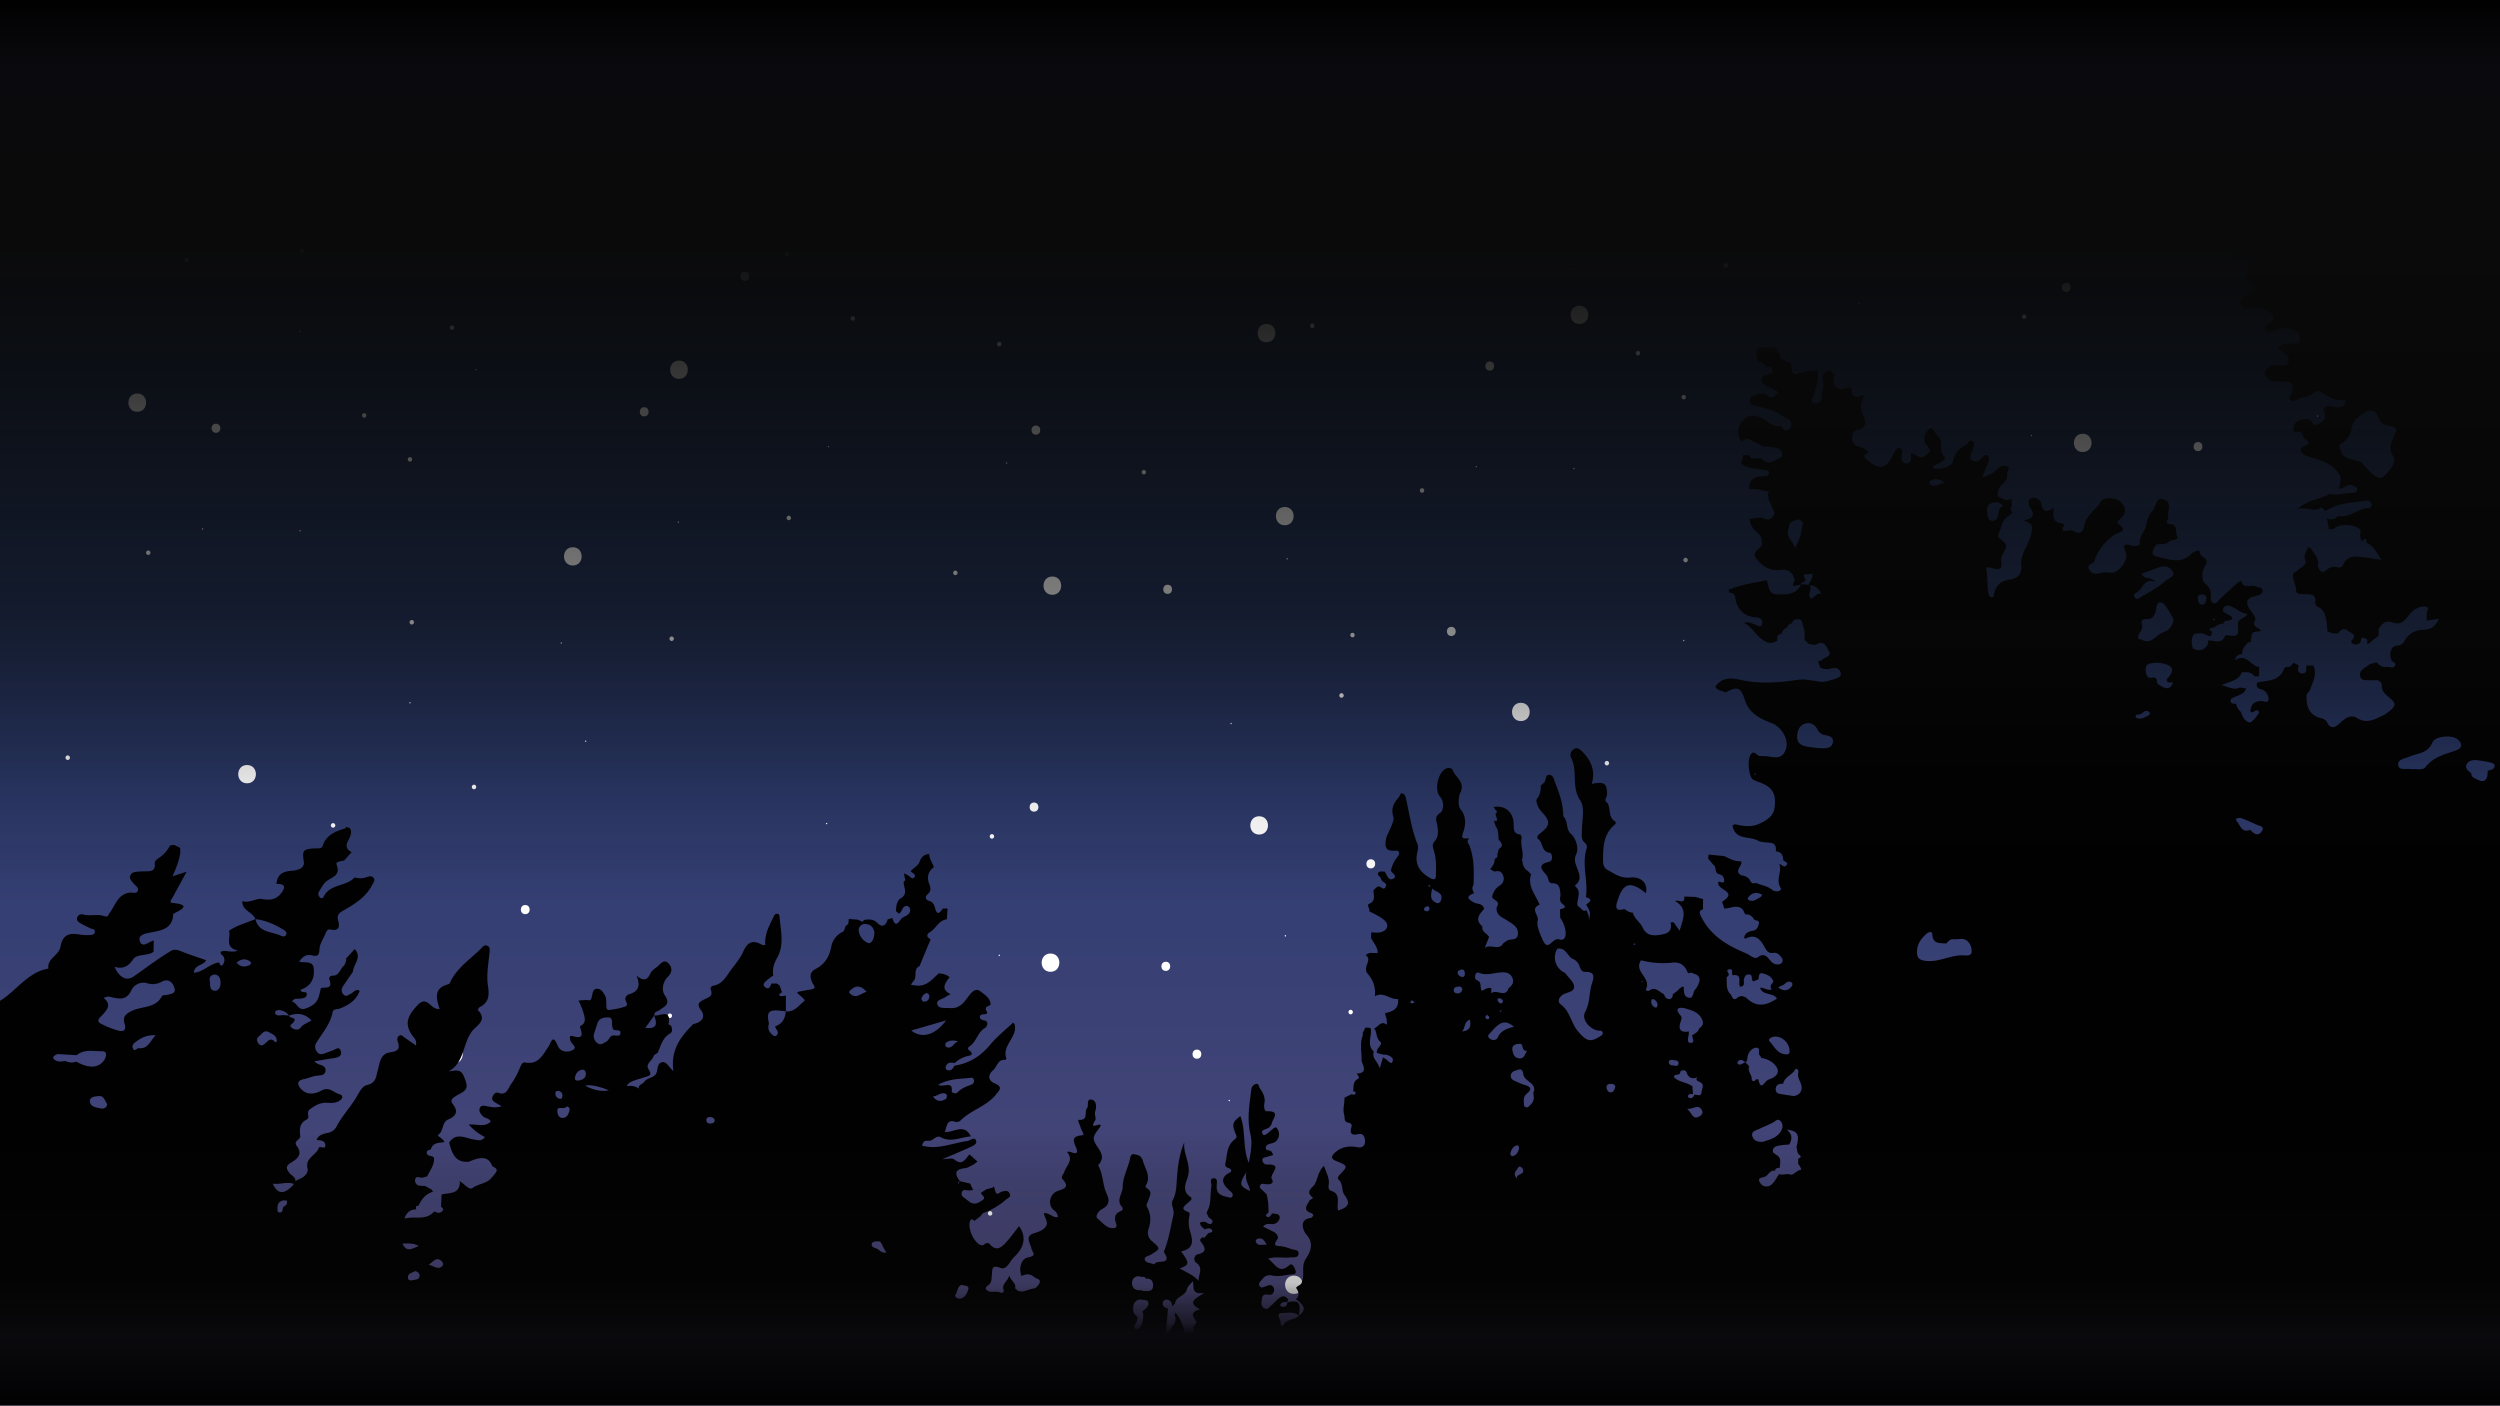 <svg xmlns="http://www.w3.org/2000/svg" xmlns:xlink="http://www.w3.org/1999/xlink" viewBox="0 0 1366 768"><defs><style>.\36 809d9f7-e042-4a89-8936-ff39373daf55{fill:url(#e4c14f8b-6a34-4622-85e5-7d51616936ff);}.\32 1727bde-3251-4e78-9202-1f433c62fd08{fill:#fff;}.b399f3d6-3175-4115-928f-714713750b6c{fill:#010101;}.\38 10f2c23-0875-4b6b-99e8-54039443411b{fill:url(#92271668-5947-4b98-a3f3-9affa7cb6b5f);}.e09edecb-6324-40c9-96ca-ea4aba9ab282{fill:url(#0f4d56d2-e652-4493-bbc5-f67e9eeb3ebe);}</style><linearGradient id="e4c14f8b-6a34-4622-85e5-7d51616936ff" x1="-4752" y1="654" x2="-4752" y2="-320" gradientTransform="translate(5437 310)" gradientUnits="userSpaceOnUse"><stop offset="0" stop-color="#060d26"/><stop offset="0.064" stop-color="#061636"/><stop offset="0.079" stop-color="#06193b"/><stop offset="0.271" stop-color="#19294d"/><stop offset="0.344" stop-color="#1d2c52"/><stop offset="0.434" stop-color="#273461"/><stop offset="0.504" stop-color="#333e72"/><stop offset="0.994" stop-color="#675384"/></linearGradient><linearGradient id="92271668-5947-4b98-a3f3-9affa7cb6b5f" x1="-4917.5" y1="20" x2="-4917.5" y2="-138" gradientTransform="translate(5602 756)" gradientUnits="userSpaceOnUse"><stop offset="0"/><stop offset="0.299" stop-color="#0a090d"/><stop offset="0.335" stop-color="#0a090c" stop-opacity="0.749"/><stop offset="0.475" stop-color="#0a0a0a" stop-opacity="0.241"/><stop offset="0.865" stop-color="#0a0a0a" stop-opacity="0.1"/><stop offset="0.994" stop-color="#0a0a0a" stop-opacity="0"/></linearGradient><linearGradient id="0f4d56d2-e652-4493-bbc5-f67e9eeb3ebe" x1="-4754" y1="647" x2="-4754" y2="147" gradientTransform="translate(5441 -150)" gradientUnits="userSpaceOnUse"><stop offset="0"/><stop offset="0.079" stop-color="#0a090d"/><stop offset="0.266" stop-color="#0a0a0a"/><stop offset="0.699" stop-color="#0a0a0a" stop-opacity="0.482"/><stop offset="0.865" stop-color="#0a0a0a" stop-opacity="0.1"/><stop offset="0.994" stop-color="#0a0a0a" stop-opacity="0"/></linearGradient></defs><title>01Zeichenfläche 6</title><g id="a6302faf-0782-42af-9dc9-ce97c92b9ff5" data-name="Ebene 1"><rect class="6809d9f7-e042-4a89-8936-ff39373daf55" x="-1" y="-10" width="1372" height="974" transform="translate(1370 954) rotate(-180)"/><path class="21727bde-3251-4e78-9202-1f433c62fd08" d="M58,33.5c3.217,0,3.223-5,0-5-3.217,0-3.223,5,0,5Z"/><path class="21727bde-3251-4e78-9202-1f433c62fd08" d="M642,55.5c3.217,0,3.223-5,0-5-3.217,0-3.223,5,0,5Z"/><path class="21727bde-3251-4e78-9202-1f433c62fd08" d="M797,78.5c3.217,0,3.223-5,0-5-3.217,0-3.223,5,0,5Z"/><path class="21727bde-3251-4e78-9202-1f433c62fd08" d="M292,24.5c3.217,0,3.223-5,0-5-3.217,0-3.223,5,0,5Z"/><path class="21727bde-3251-4e78-9202-1f433c62fd08" d="M526,45.25a1.251,1.251,0,0,0,0-2.5,1.251,1.251,0,0,0,0,2.5Z"/><path class="21727bde-3251-4e78-9202-1f433c62fd08" d="M743,79.25a1.251,1.251,0,0,0,0-2.5,1.251,1.251,0,0,0,0,2.5Z"/><path class="21727bde-3251-4e78-9202-1f433c62fd08" d="M165,138.25a1.251,1.251,0,0,0,0-2.5,1.251,1.251,0,0,0,0,2.5Z"/><path class="21727bde-3251-4e78-9202-1f433c62fd08" d="M164,49.25a1.251,1.251,0,0,0,0-2.5,1.251,1.251,0,0,0,0,2.5Z"/><path class="21727bde-3251-4e78-9202-1f433c62fd08" d="M21,100.25a1.251,1.251,0,0,0,0-2.5,1.251,1.251,0,0,0,0,2.5Z"/><path class="21727bde-3251-4e78-9202-1f433c62fd08" d="M371,81.25a1.251,1.251,0,0,0,0-2.5,1.251,1.251,0,0,0,0,2.5Z"/><path class="21727bde-3251-4e78-9202-1f433c62fd08" d="M546,189.25a1.251,1.251,0,0,0,0-2.5,1.251,1.251,0,0,0,0,2.5Z"/><path class="21727bde-3251-4e78-9202-1f433c62fd08" d="M199,228.25a1.251,1.251,0,0,0,0-2.5,1.251,1.251,0,0,0,0,2.5Z"/><path class="21727bde-3251-4e78-9202-1f433c62fd08" d="M253,106c6.435,0,6.445-10,0-10-6.435,0-6.445,10,0,10Z"/><path class="21727bde-3251-4e78-9202-1f433c62fd08" d="M371,207c6.435,0,6.445-10,0-10-6.435,0-6.445,10,0,10Z"/><path class="21727bde-3251-4e78-9202-1f433c62fd08" d="M579,56c6.435,0,6.445-10,0-10-6.435,0-6.445,10,0,10Z"/><path class="21727bde-3251-4e78-9202-1f433c62fd08" d="M692,187c6.435,0,6.445-10,0-10-6.435,0-6.445,10,0,10Z"/><path class="21727bde-3251-4e78-9202-1f433c62fd08" d="M75,225c6.435,0,6.445-10,0-10-6.435,0-6.445,10,0,10Z"/><path class="21727bde-3251-4e78-9202-1f433c62fd08" d="M104,87.375a.375.375,0,0,0,0-.75.375.375,0,0,0,0,.75Z"/><path class="21727bde-3251-4e78-9202-1f433c62fd08" d="M164,181.375a.375.375,0,0,0,0-.75.375.375,0,0,0,0,.75Z"/><path class="21727bde-3251-4e78-9202-1f433c62fd08" d="M260,202.375a.375.375,0,0,0,0-.75.375.375,0,0,0,0,.75Z"/><path class="21727bde-3251-4e78-9202-1f433c62fd08" d="M310.667,82.708a.375.375,0,0,0,0-.75.375.375,0,0,0,0,.75Z"/><path class="21727bde-3251-4e78-9202-1f433c62fd08" d="M707.333,36.708a.375.375,0,0,0,0-.75.375.375,0,0,0,0,.75Z"/><path class="21727bde-3251-4e78-9202-1f433c62fd08" d="M550,253.375a.375.375,0,0,0,0-.75.375.375,0,0,0,0,.75Z"/><path class="21727bde-3251-4e78-9202-1f433c62fd08" d="M110.667,289.375a.375.375,0,0,0,0-.75.375.375,0,0,0,0,.75Z"/><path class="21727bde-3251-4e78-9202-1f433c62fd08" d="M638,324.5c3.217,0,3.223-5,0-5-3.217,0-3.223,5,0,5Z"/><path class="21727bde-3251-4e78-9202-1f433c62fd08" d="M793,347.5c3.217,0,3.223-5,0-5-3.217,0-3.223,5,0,5Z"/><path class="21727bde-3251-4e78-9202-1f433c62fd08" d="M566,237.5c3.217,0,3.223-5,0-5-3.217,0-3.223,5,0,5Z"/><path class="21727bde-3251-4e78-9202-1f433c62fd08" d="M522,314.25a1.251,1.251,0,0,0,0-2.5,1.251,1.251,0,0,0,0,2.5Z"/><path class="21727bde-3251-4e78-9202-1f433c62fd08" d="M625,259.25a1.251,1.251,0,0,0,0-2.5,1.251,1.251,0,0,0,0,2.5Z"/><path class="21727bde-3251-4e78-9202-1f433c62fd08" d="M739,348.25a1.251,1.251,0,0,0,0-2.5,1.251,1.251,0,0,0,0,2.5Z"/><path class="21727bde-3251-4e78-9202-1f433c62fd08" d="M367,350.25a1.251,1.251,0,0,0,0-2.5,1.251,1.251,0,0,0,0,2.5Z"/><path class="21727bde-3251-4e78-9202-1f433c62fd08" d="M542,458.25a1.251,1.251,0,0,0,0-2.5,1.251,1.251,0,0,0,0,2.5Z"/><path class="21727bde-3251-4e78-9202-1f433c62fd08" d="M575,325c6.435,0,6.445-10,0-10-6.435,0-6.445,10,0,10Z"/><path class="21727bde-3251-4e78-9202-1f433c62fd08" d="M688,456c6.435,0,6.445-10,0-10-6.435,0-6.445,10,0,10Z"/><path class="21727bde-3251-4e78-9202-1f433c62fd08" d="M306.667,351.708a.375.375,0,0,0,0-.75.375.375,0,0,0,0,.75Z"/><path class="21727bde-3251-4e78-9202-1f433c62fd08" d="M452.667,244.375a.375.375,0,0,0,0-.75.375.375,0,0,0,0,.75Z"/><path class="21727bde-3251-4e78-9202-1f433c62fd08" d="M703.333,305.708a.375.375,0,0,0,0-.75.375.375,0,0,0,0,.75Z"/><path class="21727bde-3251-4e78-9202-1f433c62fd08" d="M672.667,395.708a.375.375,0,0,0,0-.75.375.375,0,0,0,0,.75Z"/><path class="21727bde-3251-4e78-9202-1f433c62fd08" d="M546,522.375a.375.375,0,0,0,0-.75.375.375,0,0,0,0,.75Z"/><path class="21727bde-3251-4e78-9202-1f433c62fd08" d="M53,508.5c3.217,0,3.223-5,0-5-3.217,0-3.223,5,0,5Z"/><path class="21727bde-3251-4e78-9202-1f433c62fd08" d="M637,530.5c3.217,0,3.223-5,0-5-3.217,0-3.223,5,0,5Z"/><path class="21727bde-3251-4e78-9202-1f433c62fd08" d="M792,553.5c3.217,0,3.223-5,0-5-3.217,0-3.223,5,0,5Z"/><path class="21727bde-3251-4e78-9202-1f433c62fd08" d="M287,499.5c3.217,0,3.223-5,0-5-3.217,0-3.223,5,0,5Z"/><path class="21727bde-3251-4e78-9202-1f433c62fd08" d="M565,443.5c3.217,0,3.223-5,0-5-3.217,0-3.223,5,0,5Z"/><path class="21727bde-3251-4e78-9202-1f433c62fd08" d="M738,554.25a1.251,1.251,0,0,0,0-2.5,1.251,1.251,0,0,0,0,2.5Z"/><path class="21727bde-3251-4e78-9202-1f433c62fd08" d="M160,613.25a1.251,1.251,0,0,0,0-2.5,1.251,1.251,0,0,0,0,2.5Z"/><path class="21727bde-3251-4e78-9202-1f433c62fd08" d="M159,524.25a1.251,1.251,0,0,0,0-2.5,1.251,1.251,0,0,0,0,2.5Z"/><path class="21727bde-3251-4e78-9202-1f433c62fd08" d="M16,575.25a1.251,1.251,0,0,0,0-2.5,1.251,1.251,0,0,0,0,2.5Z"/><path class="21727bde-3251-4e78-9202-1f433c62fd08" d="M37,415.25a1.251,1.251,0,0,0,0-2.5,1.251,1.251,0,0,0,0,2.5Z"/><path class="21727bde-3251-4e78-9202-1f433c62fd08" d="M182,452.25a1.251,1.251,0,0,0,0-2.5,1.251,1.251,0,0,0,0,2.5Z"/><path class="21727bde-3251-4e78-9202-1f433c62fd08" d="M366,556.25a1.251,1.251,0,0,0,0-2.5,1.251,1.251,0,0,0,0,2.5Z"/><path class="21727bde-3251-4e78-9202-1f433c62fd08" d="M541,664.25a1.251,1.251,0,0,0,0-2.5,1.251,1.251,0,0,0,0,2.5Z"/><path class="21727bde-3251-4e78-9202-1f433c62fd08" d="M194,703.25a1.251,1.251,0,0,0,0-2.5,1.251,1.251,0,0,0,0,2.5Z"/><path class="21727bde-3251-4e78-9202-1f433c62fd08" d="M248,581c6.435,0,6.445-10,0-10-6.435,0-6.445,10,0,10Z"/><path class="21727bde-3251-4e78-9202-1f433c62fd08" d="M574,531c6.435,0,6.445-10,0-10-6.435,0-6.445,10,0,10Z"/><path class="21727bde-3251-4e78-9202-1f433c62fd08" d="M707,707c6.435,0,6.445-10,0-10-6.435,0-6.445,10,0,10Z"/><path class="21727bde-3251-4e78-9202-1f433c62fd08" d="M70,700c6.435,0,6.445-10,0-10-6.435,0-6.445,10,0,10Z"/><path class="21727bde-3251-4e78-9202-1f433c62fd08" d="M159,656.375a.375.375,0,0,0,0-.75.375.375,0,0,0,0,.75Z"/><path class="21727bde-3251-4e78-9202-1f433c62fd08" d="M451.667,450.375a.375.375,0,0,0,0-.75.375.375,0,0,0,0,.75Z"/><path class="21727bde-3251-4e78-9202-1f433c62fd08" d="M702.333,511.708a.375.375,0,0,0,0-.75.375.375,0,0,0,0,.75Z"/><path class="21727bde-3251-4e78-9202-1f433c62fd08" d="M671.667,601.708a.375.375,0,0,0,0-.75.375.375,0,0,0,0,.75Z"/><path class="21727bde-3251-4e78-9202-1f433c62fd08" d="M545,728.375a.375.375,0,0,0,0-.75.375.375,0,0,0,0,.75Z"/><path class="21727bde-3251-4e78-9202-1f433c62fd08" d="M118,236.5c3.217,0,3.223-5,0-5-3.217,0-3.223,5,0,5Z"/><path class="21727bde-3251-4e78-9202-1f433c62fd08" d="M409,713.5c3.217,0,3.223-5,0-5-3.217,0-3.223,5,0,5Z"/><path class="21727bde-3251-4e78-9202-1f433c62fd08" d="M654,578.5c3.217,0,3.223-5,0-5-3.217,0-3.223,5,0,5Z"/><path class="21727bde-3251-4e78-9202-1f433c62fd08" d="M564,736.5c3.217,0,3.223-5,0-5-3.217,0-3.223,5,0,5Z"/><path class="21727bde-3251-4e78-9202-1f433c62fd08" d="M352,227.5c3.217,0,3.223-5,0-5-3.217,0-3.223,5,0,5Z"/><path class="21727bde-3251-4e78-9202-1f433c62fd08" d="M337,626.5c3.217,0,3.223-5,0-5-3.217,0-3.223,5,0,5Z"/><path class="21727bde-3251-4e78-9202-1f433c62fd08" d="M293,703.25a1.251,1.251,0,0,0,0-2.5,1.251,1.251,0,0,0,0,2.5Z"/><path class="21727bde-3251-4e78-9202-1f433c62fd08" d="M396,648.25a1.251,1.251,0,0,0,0-2.5,1.251,1.251,0,0,0,0,2.5Z"/><path class="21727bde-3251-4e78-9202-1f433c62fd08" d="M510,737.25a1.251,1.251,0,0,0,0-2.5,1.251,1.251,0,0,0,0,2.5Z"/><path class="21727bde-3251-4e78-9202-1f433c62fd08" d="M225,341.25a1.251,1.251,0,0,0,0-2.5,1.251,1.251,0,0,0,0,2.5Z"/><path class="21727bde-3251-4e78-9202-1f433c62fd08" d="M224,252.25a1.251,1.251,0,0,0,0-2.5,1.251,1.251,0,0,0,0,2.5Z"/><path class="21727bde-3251-4e78-9202-1f433c62fd08" d="M81,303.25a1.251,1.251,0,0,0,0-2.5,1.251,1.251,0,0,0,0,2.5Z"/><path class="21727bde-3251-4e78-9202-1f433c62fd08" d="M102,143.25a1.251,1.251,0,0,0,0-2.5,1.251,1.251,0,0,0,0,2.5Z"/><path class="21727bde-3251-4e78-9202-1f433c62fd08" d="M247,180.25a1.251,1.251,0,0,0,0-2.5,1.251,1.251,0,0,0,0,2.5Z"/><path class="21727bde-3251-4e78-9202-1f433c62fd08" d="M431,284.25a1.251,1.251,0,0,0,0-2.5,1.251,1.251,0,0,0,0,2.5Z"/><path class="21727bde-3251-4e78-9202-1f433c62fd08" d="M360,613.25a1.251,1.251,0,0,0,0-2.5,1.251,1.251,0,0,0,0,2.5Z"/><path class="21727bde-3251-4e78-9202-1f433c62fd08" d="M259,431.25a1.251,1.251,0,0,0,0-2.5,1.251,1.251,0,0,0,0,2.5Z"/><path class="21727bde-3251-4e78-9202-1f433c62fd08" d="M313,309c6.435,0,6.445-10,0-10-6.435,0-6.445,10,0,10Z"/><path class="21727bde-3251-4e78-9202-1f433c62fd08" d="M346,714c6.435,0,6.445-10,0-10-6.435,0-6.445,10,0,10Z"/><path class="21727bde-3251-4e78-9202-1f433c62fd08" d="M506,611c6.435,0,6.445-10,0-10-6.435,0-6.445,10,0,10Z"/><path class="21727bde-3251-4e78-9202-1f433c62fd08" d="M135,428c6.435,0,6.445-10,0-10-6.435,0-6.445,10,0,10Z"/><path class="21727bde-3251-4e78-9202-1f433c62fd08" d="M164,290.375a.375.375,0,0,0,0-.75.375.375,0,0,0,0,.75Z"/><path class="21727bde-3251-4e78-9202-1f433c62fd08" d="M224,384.375a.375.375,0,0,0,0-.75.375.375,0,0,0,0,.75Z"/><path class="21727bde-3251-4e78-9202-1f433c62fd08" d="M320,405.375a.375.375,0,0,0,0-.75.375.375,0,0,0,0,.75Z"/><path class="21727bde-3251-4e78-9202-1f433c62fd08" d="M370.667,285.708a.375.375,0,0,0,0-.75.375.375,0,0,0,0,.75Z"/><path class="21727bde-3251-4e78-9202-1f433c62fd08" d="M474.333,694.708a.375.375,0,0,0,0-.75.375.375,0,0,0,0,.75Z"/><path class="21727bde-3251-4e78-9202-1f433c62fd08" d="M660.333,706.708a.375.375,0,0,0,0-.75.375.375,0,0,0,0,.75Z"/><path class="21727bde-3251-4e78-9202-1f433c62fd08" d="M572.333,665.375a.375.375,0,0,0,0-.75.375.375,0,0,0,0,.75Z"/><path class="21727bde-3251-4e78-9202-1f433c62fd08" d="M813,45.5c3.217,0,3.223-5,0-5-3.217,0-3.223,5,0,5Z"/><path class="21727bde-3251-4e78-9202-1f433c62fd08" d="M968,68.5c3.217,0,3.223-5,0-5-3.217,0-3.223,5,0,5Z"/><path class="21727bde-3251-4e78-9202-1f433c62fd08" d="M697,35.25a1.251,1.251,0,0,0,0-2.5,1.251,1.251,0,0,0,0,2.5Z"/><path class="21727bde-3251-4e78-9202-1f433c62fd08" d="M914,69.25a1.251,1.251,0,0,0,0-2.5,1.251,1.251,0,0,0,0,2.5Z"/><path class="21727bde-3251-4e78-9202-1f433c62fd08" d="M717,179.25a1.251,1.251,0,0,0,0-2.5,1.251,1.251,0,0,0,0,2.5Z"/><path class="21727bde-3251-4e78-9202-1f433c62fd08" d="M895,194.25a1.251,1.251,0,0,0,0-2.5,1.251,1.251,0,0,0,0,2.5Z"/><path class="21727bde-3251-4e78-9202-1f433c62fd08" d="M771,126c6.435,0,6.445-10,0-10-6.435,0-6.445,10,0,10Z"/><path class="21727bde-3251-4e78-9202-1f433c62fd08" d="M863,177c6.435,0,6.445-10,0-10-6.435,0-6.445,10,0,10Z"/><path class="21727bde-3251-4e78-9202-1f433c62fd08" d="M702,287c6.435,0,6.445-10,0-10-6.435,0-6.445,10,0,10Z"/><path class="21727bde-3251-4e78-9202-1f433c62fd08" d="M860,147.375a.375.375,0,0,0,0-.75.375.375,0,0,0,0,.75Z"/><path class="21727bde-3251-4e78-9202-1f433c62fd08" d="M878.333,26.708a.375.375,0,0,0,0-.75.375.375,0,0,0,0,.75Z"/><path class="21727bde-3251-4e78-9202-1f433c62fd08" d="M806.667,255.375a.375.375,0,0,0,0-.75.375.375,0,0,0,0,.75Z"/><path class="21727bde-3251-4e78-9202-1f433c62fd08" d="M1202,40.5c3.217,0,3.223-5,0-5-3.217,0-3.223,5,0,5Z"/><path class="21727bde-3251-4e78-9202-1f433c62fd08" d="M1357,63.5c3.217,0,3.223-5,0-5-3.217,0-3.223,5,0,5Z"/><path class="21727bde-3251-4e78-9202-1f433c62fd08" d="M1086,30.25a1.251,1.251,0,0,0,0-2.5,1.251,1.251,0,0,0,0,2.5Z"/><path class="21727bde-3251-4e78-9202-1f433c62fd08" d="M1303,64.25a1.251,1.251,0,0,0,0-2.5,1.251,1.251,0,0,0,0,2.5Z"/><path class="21727bde-3251-4e78-9202-1f433c62fd08" d="M1106,174.25a1.251,1.251,0,0,0,0-2.5,1.251,1.251,0,0,0,0,2.5Z"/><path class="21727bde-3251-4e78-9202-1f433c62fd08" d="M1139,41c6.435,0,6.445-10,0-10-6.435,0-6.445,10,0,10Z"/><path class="21727bde-3251-4e78-9202-1f433c62fd08" d="M1252,172c6.435,0,6.445-10,0-10-6.435,0-6.445,10,0,10Z"/><path class="21727bde-3251-4e78-9202-1f433c62fd08" d="M1267.333,21.708a.375.375,0,0,0,0-.75.375.375,0,0,0,0,.75Z"/><path class="21727bde-3251-4e78-9202-1f433c62fd08" d="M1236.667,111.708a.375.375,0,0,0,0-.75.375.375,0,0,0,0,.75Z"/><path class="21727bde-3251-4e78-9202-1f433c62fd08" d="M1110,238.375a.375.375,0,0,0,0-.75.375.375,0,0,0,0,.75Z"/><path class="21727bde-3251-4e78-9202-1f433c62fd08" d="M749,474.5c3.217,0,3.223-5,0-5-3.217,0-3.223,5,0,5Z"/><path class="21727bde-3251-4e78-9202-1f433c62fd08" d="M1201,246.5c3.217,0,3.223-5,0-5-3.217,0-3.223,5,0,5Z"/><path class="21727bde-3251-4e78-9202-1f433c62fd08" d="M1129,159.5c3.217,0,3.223-5,0-5-3.217,0-3.223,5,0,5Z"/><path class="21727bde-3251-4e78-9202-1f433c62fd08" d="M855,490.25a1.251,1.251,0,0,0,0-2.5,1.251,1.251,0,0,0,0,2.5Z"/><path class="21727bde-3251-4e78-9202-1f433c62fd08" d="M1054,8.25a1.251,1.251,0,0,0,0-2.5,1.251,1.251,0,0,0,0,2.5Z"/><path class="21727bde-3251-4e78-9202-1f433c62fd08" d="M733,381.25a1.251,1.251,0,0,0,0-2.5,1.251,1.251,0,0,0,0,2.5Z"/><path class="21727bde-3251-4e78-9202-1f433c62fd08" d="M878,418.25a1.251,1.251,0,0,0,0-2.5,1.251,1.251,0,0,0,0,2.5Z"/><path class="21727bde-3251-4e78-9202-1f433c62fd08" d="M436,83.25a1.251,1.251,0,0,0,0-2.5,1.251,1.251,0,0,0,0,2.5Z"/><path class="21727bde-3251-4e78-9202-1f433c62fd08" d="M1138,247c6.435,0,6.445-10,0-10-6.435,0-6.445,10,0,10Z"/><path class="21727bde-3251-4e78-9202-1f433c62fd08" d="M1015.667,166.375a.375.375,0,0,0,0-.75.375.375,0,0,0,0,.75Z"/><path class="21727bde-3251-4e78-9202-1f433c62fd08" d="M1266.333,227.708a.375.375,0,0,0,0-.75.375.375,0,0,0,0,.75Z"/><path class="21727bde-3251-4e78-9202-1f433c62fd08" d="M814,202.5c3.217,0,3.223-5,0-5-3.217,0-3.223,5,0,5Z"/><path class="21727bde-3251-4e78-9202-1f433c62fd08" d="M407,153.5c3.217,0,3.223-5,0-5-3.217,0-3.223,5,0,5Z"/><path class="21727bde-3251-4e78-9202-1f433c62fd08" d="M466,175.25a1.251,1.251,0,0,0,0-2.5,1.251,1.251,0,0,0,0,2.5Z"/><path class="21727bde-3251-4e78-9202-1f433c62fd08" d="M921,307.25a1.251,1.251,0,0,0,0-2.5,1.251,1.251,0,0,0,0,2.5Z"/><path class="21727bde-3251-4e78-9202-1f433c62fd08" d="M920,218.25a1.251,1.251,0,0,0,0-2.5,1.251,1.251,0,0,0,0,2.5Z"/><path class="21727bde-3251-4e78-9202-1f433c62fd08" d="M777,269.25a1.251,1.251,0,0,0,0-2.5,1.251,1.251,0,0,0,0,2.5Z"/><path class="21727bde-3251-4e78-9202-1f433c62fd08" d="M943,146.25a1.251,1.251,0,0,0,0-2.5,1.251,1.251,0,0,0,0,2.5Z"/><path class="21727bde-3251-4e78-9202-1f433c62fd08" d="M995,.25a1.251,1.251,0,0,0,0-2.5,1.251,1.251,0,0,0,0,2.5Z"/><path class="21727bde-3251-4e78-9202-1f433c62fd08" d="M430,140.25a1.251,1.251,0,0,0,0-2.5,1.251,1.251,0,0,0,0,2.5Z"/><path class="21727bde-3251-4e78-9202-1f433c62fd08" d="M831,394c6.435,0,6.445-10,0-10-6.435,0-6.445,10,0,10Z"/><path class="21727bde-3251-4e78-9202-1f433c62fd08" d="M860,256.375a.375.375,0,0,0,0-.75.375.375,0,0,0,0,.75Z"/><path class="21727bde-3251-4e78-9202-1f433c62fd08" d="M920,350.375a.375.375,0,0,0,0-.75.375.375,0,0,0,0,.75Z"/><path class="b399f3d6-3175-4115-928f-714713750b6c" d="M640.846,724.19a4.854,4.854,0,0,0,.934-5.655l.529-1.391a24.425,24.425,0,0,1,5.136,12.383c-1.191.392-2.982-1.019-3.521.294-.821,1.999,1.964,1.619,2.605,2.828-2.993,1.126-6.321,1.938-5.886,6.278l-9.507.018c-3.362-5.069-6.831-1.274-10.268-.123q-43.467.086-86.935.164-268.649.04-537.298.168c-4.896.004-5.53-1.681-5.486-5.873.195-18.352.068-36.708.087-55.062q.068-64.03.163-128.06C5.871,547.86,12.041,531.66,26.436,529.228c-.78-5.576,5.705-7.016,6.618-11.971,1.144-6.209,4.359-7.737,10.481-6.633a22.53,22.53,0,0,0,5.132.296c1.261-.066,3.048.014,3.16-1.794.089-1.434-1.505-1.448-2.516-1.924-1.902-.894-3.796-1.823-5.608-2.884-.991-.58-1.94-1.458-1.573-2.81a2.531,2.531,0,0,1,3.169-1.862c3.755,1.075,7.758-.359,11.236.812,2.625.884,2.292-.146,3.425-1.694,3.069-4.193,4.504-10.252,11.026-11.045,1.46-.177,3.482.802,4.234-.848.885-1.942-1.317-2.92-2.302-4.234-1.021-1.362-2.631-2.559-1.588-4.533.815-1.542,2.469-1.713,4.02-1.84,1.343-.11,2.694-.161,4.042-.164,2.85-.007,5.554-.006,5.184-4.169-.155-1.748,1.433-2.606,2.722-3.457a17.216,17.216,0,0,0,5.595-6.503q1.153-.153,2.305-.306,1.631.825,3.263,1.65l.068,2.488c-.601,4.316-2.191,8.352-4.275,13.033,3.136-1.044,5.436-1.809,7.735-2.574Q98.202,483.219,94.419,490.178c-.572,1.055-2.286,2.947-.244,3.159,9.653,1,6.179,3.184.729,5.831a.673.673,0,0,0-.275.496c-.404,7.772-6.201,8.684-12.098,9.823-2.797.54-7.542,1.182-6.027,5.017,1.462,3.703,4.929-.089,7.508-.619q-.067,3.097-.127,6.189c-3.39,2.434-8.953.969-11.064,4.021-2.71,3.919-5.41,5.5-10.222,4.191,2.271,5.34,6.264,8.086,10.205,5.397C79.428,529.162,85.747,524.162,92.668,520.036c1.893-1.396,3.731-1.301,5.929-.409,4.597,1.866,9.338,3.376,14.019,5.033-1.326,2.971-6.271,2.24-6.721,6.835,5.437-.379,8.828-5.122,13.823-5.571.585,1.662,1.589,2.489,2.474.416a3.684,3.684,0,0,0-1.411-4.928l-.315-1.25c2.566-1.529,5.256.723,9.518-.72-7.665-1.949-3.649-7.147-4.839-10.896,4.418-3.021,9.592-4.324,14.444-6.36,1.667,7.444,8.715,6.731,13.762,9.022.974.442,2.366.896,3-.488.607-1.326-.558-2.197-1.488-2.752-4.743-2.829-9.699-5.15-15.295-5.728-1.408-4.002-7.537-4.615-7.124-9.924,3.681,1.386,6.901-1.425,10.459-1.151,3.946.808,7.662.618,10.451-2.778,2.615-3.184,3.012-5.556-2.308-5.431.379-5.004,3.394-6.85,8.08-7.14,3.251-.201,7.466-1.238,6.886-4.975-.892-5.742-.739-6.899,5.444-7.258,1.739-.101,4.277.316,4.769-1.224,1.964-6.148,6.967-8.003,12.256-9.714.315-.102.517-.551.772-.839q.972.356,1.944.713c1.332,2.375.233,4.564-.844,6.52-1.615,2.934-1.274,5.041,1.779,6.566q-2.085,2.335-4.171,4.67c-1.719.167-4.686.581-4.064,2.13,2.244,5.595-1.74,6.575-5.042,8.76-1.955,1.294-3.143,3.816-4.516,5.892a2.564,2.564,0,0,0,.408,3.21,1.174,1.174,0,0,0,1.973-.078c3.344-7.362,12.403-5.595,17.078-10.776a10.243,10.243,0,0,0,6.268-.038c1.247-.422,2.769-1.037,3.851.04,1.483,1.475.023,2.945-.619,4.2-3.311,6.471-9.186,10.193-15.225,13.621-2.373,1.347-4.255,2.485-3.296,5.762,1.008,3.444.407,5.927-4.156,4.894-1.387-.314-2.095.552-2.578,1.758-1.21,3.027-3.379,5.998-3.488,9.051-.13,3.646-1.455,3.942-4.173,3.31-3.054-.71-4.995.602-6.919,3.448,3.214.816,7.401-.712,7.948,3.595.722,5.686-1.693,9.925-7.184,11.742.47,2.412,3.654.189,3.387,2.618-.208,1.884-2.007,2.022-3.593,2.226-1.428.183-3.146-.51-4.48,1.629,2.914.563,3.182,5.224,7.415,3.776,3.298-1.129,5.966-2.741,7.109-6.17.549-1.645.874-3.365,1.301-5.051l-.044.043c2.392-.57,6.526.814,4.745-4.386a1.635,1.635,0,0,1,1.651-2.358c3.433.043,3.964-3.134,5.689-4.985a5.536,5.536,0,0,0,1.714-4.417q2.342-2.58,4.685-5.16c4.233,4.525-.73,8.303-1.012,12.462-1.746,2.542-3.499,5.079-5.234,7.628-1.1,1.616-1.255,3.304.138,4.77,1.506,1.585,2.756.048,4.106-.526,1.437-.612,2.333-2.795,4.739-1.522-1.893,5.216-5.989,7.789-10.741,9.658-1.396.549-3.737.201-4.023,1.801-1.173,6.577-5.52,11.379-8.815,16.769a4.109,4.109,0,0,0,.057,4.826c1.223,1.94,2.737,1.78,4.503,1.095,1.438-.558,2.893-1.071,4.345-1.595,1.493-.539,3.423-2.395,4.305.222.921,2.733-1.234,3.623-3.592,3.975-3.301.492-6.587,1.081-10.959,1.809a14.946,14.946,0,0,0,2.531,1.628c1.983.508,4.026,1.256,3.664,3.659-.354,2.349-2.449,2.316-4.515,2.513-2.453.234-4.798,1.427-7.25,1.893-4.128.785-3.511,3.241-1.616,5.317,3.318,3.634,7.485,2.948,11.326.875,4.172-2.252,6.799,1.362,10.13,2.244a1.423,1.423,0,0,1,.794,2.319c-1.969,2.279-4.921,2.387-7.508,2.199-3.994-.29-6.811,1.237-9.874,3.592-2.323,1.786.464,4.448-1.747,5.55-4.185,2.086-3.907,5.661-3.458,9.372-.473,1.761-3.836,2.531-1.947,5.051,3.396,4.529.333,7.069-2.992,9.04-3.01,1.784-3.08,3.157-.989,5.758,1.32,1.642,4.687,2.795,2.577,6.024-3.87-1.559-7.654.414-11.732-.229,2.814,6.171,6.577,6.05,11.671.157.594-2.235,2.845-2.396,4.387-3.385,1.973-1.265,3.46-2.963,2.945-5.175-1.33-5.71,4.735-7.048,6.167-11.079.554-1.56,4.127,1.463,3.527-1.916-.415-2.339-2.847-2.189-4.729-2.458,1.044-2.788,3.603-3.315,6.032-3.878a6.644,6.644,0,0,0,4.91-3.538c2.781-5.333,6.893-9.803,10.142-14.863,1.761-2.742,3.449-7.054,6.467-7.744,4.914-1.122,4.857-4.29,5.824-7.82,1.069-3.905,1.372-9.18,6.48-9.974,4.208-.654,6.084-1.6,4.46-6.037a2.564,2.564,0,0,1,.825-3.145c1.27-.768,2.1.456,3.01,1.083,1.929,1.327,3.841,2.678,6.093,4.252.712-3.031-1.145-4.192-2.151-5.694-3.841-5.735-3.004-10.167,3.497-16.707,4.107-4.132,6.31.863,9.287,2.151a12.847,12.847,0,0,0,2.391.479c-1.909-5.98-3.401-11.517,4.57-13.617a1.504,1.504,0,0,0,.921-.655c3.552-7.937,10.646-12.655,16.623-18.392,1.105-1.061,1.987-2.69,3.767-2.078,1.95.67,1.401,2.641,1.283,4.043-.5,5.934-1.734,11.868-.81,17.814.75,4.829.769,9.051-4.313,11.612a3.682,3.682,0,0,0-1.264,1.698c5.677,5.455-.687,8.54-2.946,11.397-5.441,6.882-4.134,17.427-13.055,22.179,6.641-1.231,7.498-.527,9.562,5.739,1.636,4.968-2.618,5.799-5.096,7.428-2.084,1.37-3.869,2.297-2.03,4.708,3.209,4.208,1.584,6.606-2.596,8.385-3.555,1.514-2.265,6.156-5.375,8.336-.976.684,2.797,2.048,3.337,3.98-2.965.484-6.373.159-7.447,4.087-1.111.195-2.371.556-2.181,1.874.296,2.055,2.809,1.221,3.809,2.501l.179,1.213c-.235,3.442-2.386,6.086-3.763,9.053q-1.373.386-2.745.771c-1.512.072-3.767-1.593-3.914,1.673.582,3.438,3.395,2.541,5.577,2.87q1.711.934,3.421,1.867.418.617.837,1.235c-4.008,1.16-6.316,4.076-7.944,7.693-1.711-.143-1.449.926-1.215,1.978a5.89,5.89,0,0,0-5.19,2.446c-.589.811-1.776,2.753-.573,2.445,5.118-1.309,11.218,1.267,15.416-3.664l.425.05.421-.072a2.595,2.595,0,0,0,3.881-.544c.853-1.101-.21-1.571-.861-2.142l.314-6.674c4.149-1.151,9.972.111,10.019-6.952l-.354 0.0.046-.351c2.584,1.132,5.259,5.168,7.175,3.754,3.141-2.319,7.218-2.294,9.918-5.042,4.231-4.661,4.3-5.149.957-6.847-1.966-5.054-5.399-5.712-12.88-2.468-7.579.664-9.198-4.834-10.751-10.4,3.779-5.975,9.062-2.35,13.581-1.73,2.374.326,4.111,1.161,5.955-1.378a28.571,28.571,0,0,1-8.825-6.834c4.55-.342,8.692,1.658,11.981-1.531-.706-2.066-2.966-1.725-4.143-2.885-1.238-1.22-2.495-2.776-1.791-4.557.722-1.825,2.551-1.268,4.075-.976,2.403.459,4.807,1.022,7.842-.073-1.356-.776-2.311-1.291-3.235-1.859-1.184-.727-2.375-1.552-1.781-3.196.49-1.355,1.79-2.756,2.982-2.301,4.871,1.859,5.387-2.22,7.248-4.743a44.411,44.411,0,0,0,4.687-8.576c.602-1.359,1.231-3.519,2.946-3.184,7.124,1.387,9.606-4.091,12.592-8.436,1.895-2.757,2.374-7.563,5.325-.55,1.377,3.272,5.401,3.684,8.079,2.183,2.947-1.652-.813-3.275-1.185-5.027-.265-1.248-1.069-3.235,1.255-2.563,6.998,2.022,4.496-2.298,3.881-5.451l-.02.019c3.984-1.796,2.552-5.002,1.828-7.806a46.28,46.28,0,0,0-2.576-6.25q2.283-.152,4.566-.304c1.564.526,2.467.008,2.639-1.668.616-1.729.381-4.345,2.863-4.449,2.313-.097,3.591,2.166,4.496,3.918.735,1.424.544,3.359.625,5.074.057,1.197.024,2.722,1.505,2.569a40.301,40.301,0,0,0,8.463-1.706c2.817-.931.273-2.878.401-4.352a2.776,2.776,0,0,1,2.093-2.503c4.811-1.383,6.475-4.29,4.041-10.203,4.233,3.613,6.133,2.06,7.726-1.442.654-1.437,2.403-2.398,3.71-3.51,1.819-1.549,3.672-4.364,6.202-1.525,1.953,2.192,1.895,4.809-.535,7.183-2.932,2.865-3.48,7.457-1.67,10.043,3.433,4.905-.204,6.114-2.81,8.089-1.157.877-3.068.868-2.929,2.986-1.565,2.155-3.13,4.309-4.888,6.727,7.122.857,6.21-2.807,4.834-6.754,3.265.453,9.404-3.92,7.877,4.684-.039.217.865.602,1.329.908.679,1.515.984,3.388-.473,4.221-4.043,2.31-5.013,6.355-6.602,10.156-.384.919-2.2,1.322-2.433,2.205-.677,2.575-4.734,4.153-2.722,7.318,2.109,3.319.408,3.457-2.273,4.278-8.479,2.595-8.432,2.749-9.801,4.937a8.388,8.388,0,0,1,6.885,1.324c-.008-.008-.032-.359-.032-.359l-.192.284c-.21-2.279,2.167-2.415,3.019-3.681,1.758-2.609,5.896-1.962,6.865-5.448.54-1.942.327-4.64,2.739-5.253,2.407-.611,3.472,2.136,6.308,4.882-1.598-12.012,4.264-19.104,10.914-25.804,4.494-.803,6.922-3.789,4.189-7.484-2.759-3.732-.689-4.618,1.733-5.904,2.177-1.156,5.01-1.567,3.645-5.218-.495-1.322.367-2.136,1.718-2.393,3.759-.715,5.927-3.628,7.794-6.424,2.646-3.963,6.182-7.653,7.987-11.723,2.641-5.953,5.403-6.915,10.595-4.058.419.231,1.075.03,1.636.03-.529-6.086,2.471-10.973,4.83-15.997.706-1.503,2.839-1.373,2.958.325.533,7.593,2.764,15.473-1.274,22.638-1.818,3.226-2.731,6.209-2.127,9.751a33.474,33.474,0,0,0-3.582,2.63c-1.026.971-2.67,2.294-.913,3.689,2.175,1.726,2.827-.367,3.496-1.943l2.904-.035q.786.55,1.569,1.1.603,1.773,1.209,3.545l-.264.351c-.684.64-2.465,1.255-.046,1.968q1.261-.168,2.523-.336l-.028,8.606c-9.389-1.353-10.75-.362-9.224,6.71-.918,2.766.092,4.845,2.333,6.46a1.37,1.37,0,0,0,2.025-.297c1.48-1.914-.911-3.087-.969-4.72,3.945-1.303,5.474-4.32,5.805-8.185,4.655.608,7.091-3.301,10.061-5.583,1.018-.782-2.387-2.915-3.773-4.429a1.0 1,0,0,1,.358-.674q3.676-.672,7.351-1.345c3.075-.474,1.14-2.259.665-3.262-1.475-3.122-2.02-5.942,1.641-7.86,5.147-2.696,7.565-6.778,8.629-12.612a10.966,10.966,0,0,1,5.854-7.491c1.499-.667,1.367-2.204,1.865-3.406a2.467,2.467,0,0,0,1.644-2.411l.116-1.407,4.958.414q1.252.56,2.503,1.119l.829-.871.466-.199c2.47-.267,4.7-.424,6.799,1.707,2.695,2.737,4.721,1.553,5.663-1.912l2.611-.776c1.859,6.659,3.97.859,5.488-.114,1.74-1.115,4.581-1.723,4.198-4.75a2.303,2.303,0,0,0-1.373-1.638c-3.142-.514-2.737,3.218-4.742,4.15q-.841-.719-1.683-1.438c.264-2.481.247-5.061,2.441-6.854,4.451-2.304,1.759-6.024,1.825-9.198.845-.493,1.177-1.135.591-2.042q-.207-1.248-.414-2.496c.67.325,1.327.681,2.012.969,1.23.518,2.397,2.846,3.686,1.12,1.16-1.554-1.25-2.28-2.057-3.389,1.72-1.706,4.029-2.732,4.99-5.32.811-2.186,2.452-3.927,5.168-3.918-.005,2.684,1.744,4.745,2.527,7.148-3.247,2.336-3.877,5.654-2.576,9.051.932,2.432,1.169,4.037-.987,5.918-1.38,1.204-1.073,2.869,1.032,3.477,1.938.559,2.75,2.103,3.16,3.793,1.144,4.716,2.714,2.439,4.329.347q1.254.011,2.508.021-.181,2.95-.362,5.899c-4.751.49-6.074,5.581-9.87,7.353-1.449,1.56-.839,2.593.857,3.348l.035.042a4.641,4.641,0,0,0-.14,1.12l-.19.106-5.643,13.602c-3.808,1.723-.838,6.32-3.599,8.487q-.552.829-1.104,1.657.685.153,1.37.307,1.116.104,2.231.207c5.306.254,8.203-3.672,11.618-6.698l.201-.041c2.083.254,4.113.649,5.72,2.165-3.863,4.732-3.818,6.996.587,9.281a17.322,17.322,0,0,0-2.632,1.388c-1.711,1.341-5.517,1.65-4.635,4.225.832,2.428,4.203,1.744,6.855,1.947,6.371.487,8.365-4.523,11.441-8.013,1.825-2.07,3.478-2.547,5.339-1.053,2.26,1.814,5.108,3.384,5.453,6.756.168,1.647-3.961.68-2.173,4.048,1.533,2.887-4.117.351-3.662,3.37.349,2.311,4.004.783,4.047,3.314a3.202,3.202,0,0,1-1.253,2.446c-4.091,2.272-4.606,7.468-8.356,9.985-.741.497-1.538,1.194-.303,2.212,3.226,2.659.204,2.878-1.45,3.281a15.828,15.828,0,0,0-6.44,3.671c-1.872-.293-3.794-.637-4.767,1.611-.4.924-.303,1.973.809,2.278,2.065.566,2.966-.95,3.805-2.442,8.072-1.236,14.359-5.209,19.596-11.541,3.651-4.413,8.265-8.029,12.402-11.956.572.532.784.633.826.781,1.97,7.077-7.153,11.549-4.456,18.831.053.143-.511.751-.751.73-4.068-.356-4.287,3.746-6.446,5.581-3.029,2.575-2.856,5.699.69,7.181,4.732,1.977,2.873,3.63.765,6.24-5.189,6.425-13.568,8.371-19.26,14.052a3.21,3.21,0,0,1-2.629.854c-5.26-1.745-4.686,2.469-6.072,5.437,5.004.553,10.553-5.035,14.287,2.461-5.665.401-10.824,3.514-16.412.473-2.544-1.384-3.976,1.899-6.31,1.901-2.913.002-2.913.068-4.044,2.612,8.591,2.498,16.596-1.345,24.788-2.467,1.549-.212,3.675-2.378,4.676-.513,1.137,2.118-1.568,3.177-3.218,3.937-4.739,2.183-9.571,4.165-14.947,6.475,2.666,0,5.244-.8,6.373.14,4.594,3.825,6.07-.361,8.345-2.716q2.191,1.955,4.382,3.911-1.113.85-2.225,1.7c-1.55.668-3.058,1.768-4.659,1.927-5.878.583-5.529,3.297-2.726,7.081-.255.485-1.465.359-.881,1.379q.447-.684.893-1.367,2.791.649,5.582,1.299.81,1.755,1.619,3.511c-.752.072-1.503.168-2.257.212-1.405.082-3.254-.966-3.943,1.074-.605,1.79.892,2.674,2.153,3.555a32.783,32.783,0,0,0,2.721,2.035c2.644,1.46,4.934-.314,6.743-1.575,1.67-1.164-.631-2.47-1.235-3.696q1.56-1.015,3.119-2.029l.115-.021,3.207-.822.091-.028a1.434,1.434,0,0,1,.671-.67c1.256,4.701,1.256,4.701,3.979,2.921,1.629-.259,3.439-1.215,4.556.882,1.111,2.086-.954,2.439-1.947,3.423a40.423,40.423,0,0,1-12.184,7.245c-.792.259-1.326,1.307-1.979,1.992q-1.55,1.185-3.099,2.369c-.734-.435-1.576-1.578-2.25-.136-1.691,3.622,1.622,11.436,5.306,13.16a2.112,2.112,0,0,0,2.553-.285,1.944,1.944,0,0,1,3.003.218c3.426,3.873,6.233,1.473,8.649-1.179,2.607-2.86,4.859-6.044,7.124-8.907,4.827,6.759,1.869,12.597-2.731,16.916-2.233,2.097-3.934,7.289-7.354,5.944-5.421-2.132-4.395,1.413-4.758,3.967-.265,1.864.092,3.766-1.677,5.231-.714.592-2.393,1.535-1.286,2.715,2.056,2.193,5.195.268,7.658,1.544.894.463,2.143-.342,1.753-1.393-1.266-3.412,2.116-4.409,3.016-7.95,1.139,3.235,3.931,4.132,3.249,6.964l-.304.046.303.042q.736.622,1.471,1.244c3.119,1.361,5.801-.961,8.759-1.192,1.218-.095,2.908-2.078,3.248-3.478.417-1.721-2.022-1.845-3.097-2.806-2.118-1.894-4.5-1.708-6.911-.541-1.71-4.416-.058-9.41,3.452-10.118,5.435-1.097,2.406-2.671,1.922-5.124-.521-2.644-3.729-6.481,1.351-8.09,2.458-.778,4.851-1.461,6.431-3.494,1.973-2.539-.649-4.96-.936-7.504,3.174-.398,4.967,2.893,7.863,2.035-.015.003-.332.246-.332.246l.194-.206a5.105,5.105,0,0,0-2.22-3.67c-3.659-2.945-2.299-8.989,1.931-10.493,2.998-1.066,7.108-1.827,2.84-6.399-1.309-1.402.502-2.695.91-4.065,1.046-3.516,5.422-6.482,1.375-10.935,2.364-.581,3.873,1.527,5.525.302.773-3.143-6.094-8.661,3.068-9.404,1.307-.106-.623-2.578-.978-3.973-.396-1.557-2.131-4.487-.975-4.428,5.396.274,2.686-4.444,4.37-6.342,1.142-1.287-.571-5.24,2.475-4.713,2.744.475,2.837,3.883,2.043,6.339-.577,1.784.572,3.943.054,4.761-4.099,6.467,3.269.684,2.876,3.298-1.28,2.455-4.767,5.083-3.476,8.287,1.763,4.372,7.075,7.82,2.098,13.194,2.843,4.866,2.383,10.762,4.745,15.698,1.813,3.789,1.019,6.306-2.388,8.119-2.423,1.289-4.169,4.223-2.598,5.378,2.693,1.981,4.887,5.621,9.046,5.096,1.177-.148,1.505-1.143,1.116-2.191-1.143-3.076-1.133-5.667,2.48-7.101a1.38,1.38,0,0,0,.584-2.346c-3.298-3.7.489-7.233.464-10.878-.032-4.729,2.476-9.452,3.71-14.224.442-1.71.496-4.055,2.707-3.568,1.737.383,3.729.511,4.663,3.767,1.307,4.557,4.563,8.47,1.433,13.44-.151.24.316,1.187.714,1.403,3.322,1.809,1.341,4.35.8,6.519-.307,1.232-1.556,2.221-.73,3.704,2.193,3.94,2.235,7.863.753,12.18a5.921,5.921,0,0,0,1.818,6.351c4.92,4.219,4.903,4.257-.62,7.547-1.368.815-4.117,1.024-2.978,3.182.654,1.238,3.3,1.424,5.05,2.083.71-3.006,10.229.96,5.236-6.605-.147-.222.093-.748.231-1.102,2.435-6.223,3.422-12.779,4.898-19.232.735-3.213-1.703-5.593-.35-8.154,1.597-3.024,1.907-6.15,2.112-9.48.461-7.511,1.192-15.022,4.211-22.175-.753,6.125,3.409,11.425,2.22,17.622-.768,4.002-4.324,8.604,1.226,12.355,1.379.932-.416,2.139-1.419,3.08-1.695,1.589-4.789,3.415.139,5.083,1.135.384.603,1.779.451,2.984a16.789,16.789,0,0,0,.409,7.18c1.773,5.333,2.437,9.892-4.804,11.321,4.719,6.444,4.65,7.344-.701,9.305,3.551,2.235,7.479,3.527,10.258,6.78-.067-3.51,2.869-7.05-1.413-9.975-1.512-1.033-.902-4.042.711-4.409,5.918-1.346,4.168-3.98,1.801-7.202-.665-.905.321-1.745,1.152-2.306.459.482.898.601,1.297-.067q.841-.995,1.683-1.991c.824-.505,2.856-.286,2.131-1.722-.732-1.45-2.616-.99-4.079-.443q-1.062-1.022-2.123-2.044-.225-.754-.45-1.508a3.807,3.807,0,0,1,3.213-.429c1.099.662,2.574,1.838,3.42.493,1.092-1.738-1.28-2.279-2.031-3.414-.294-.88-1.111-2.08-.799-2.589,2.684-4.384,1.656-9.364,2.491-14.027.276-1.542-1.301-4.141,1.124-4.384,2.502-.25,1.877,2.586,1.774,4.024-.313,4.41,2.453,5.512,5.884,6.201.931.187,2.002.8,2.608-.226.697-1.178-.037-2.074-1.021-2.918-5.432-4.656-5.253-7.883.288-10.534,1.134-2.944-3.743-1.257-3.012-4.616,1.025-4.71.677-9.825,5.064-13.138,1.804-1.362.76-2.396.213-3.869-1.716-4.615-1.226-5.793,2.915-8.916,3.146,8.162,1.087,17.379,4.593,25.516,1.106-5.327,2.045-10.706.896-15.594-1.946-8.277-.547-16.193.459-24.253a3.462,3.462,0,0,1,2.245-3.1c2.081-.728,1.74,1.254,2.447,2.239,1.849,2.574,3.154,5.121,2.45,8.453-.312,1.478.037,4.125,1.199,4.093,8.532-.232,2.785,4.518,2.705,7.253-.334.448-.652.91-1.007,1.341-1.224,1.487-5.539,1.247-3.686,3.981,1.063,1.568,3.537-1.635,5.334-2.769a1.735,1.735,0,0,0,.349-.438c.536-.203,1.382-.731,1.561-.561,2.846,2.723,1.703,7.734-2.088,8.643-1.615.387-3.31.747-3.553,2.327-.328,2.127,2.393,1.226,3.195,2.428a17.526,17.526,0,0,1,.867,1.711c-1.237.374-2.319.65-3.362,1.031-.989.361-2.586.13-2.557,1.7a2.509,2.509,0,0,0,2.678,2.49c9.207-.286.86,5.283,2.476,7.908,1.62,2.633-1.358,3.184-3.694,2.751-.974-.181-2.057-.337-2.615.579-.799,1.313.35,2.04,1.189,2.813.845.779,1.648,1.603,2.469,2.408-.045.137-.149.284-.125.407a6.044,6.044,0,0,0,.262.792q.266,1.656.533,3.313l.219,5.128c-.691.716-2.245,1.609-.874,2.438,1.136.686,2.242-.691,2.775-1.957l-.006.131c1.834.275,4.536-.036,4.127,2.701a4.167,4.167,0,0,1-4.317,3.144c-1.752-.088-3.437-.402-4.709,1.37,1.935.951,3.828,1.838,5.679,2.804,1.711.893,3.096,2.681,2.033,4.192-2.609,3.711-.463,3.51,2.315,3.716a24.387,24.387,0,0,1,5.437,1.577c1.547.5,4.127.202,3.905,2.506-.252,2.611-2.921,1.769-4.675,2.018-3.667.521-7.481-.705-12.103.711,4.16,2.617,5.905,8.822,11.754,3.48,1.488-1.359,2.781,1.166,3.326,2.863.678,2.113-.754,2.156-2.189,2.259-3.558.255-7.068,1.426-10.684.552a4.734,4.734,0,0,0-5.056,1.847c-.988,1.17-2.591,2.319-1.662,3.925.836,1.445,2.418.513,3.643.027,1.517-.602,3.062-1.065,3.969.777a2.972,2.972,0,0,1-.393,3.258c-.871,1.037-2.113.711-3.245.613-2.553-.221-2.556,1.508-2.836,3.332-.256,1.669-.276,3.048,1.262,4.056,1.871,1.226,2.784-.368,3.87-1.353,1.427-1.295,2.745-2.717,4.224-3.946,2.012-1.672,3.849-1.539,5.241.865-.279.387-.554.78-.83,1.173-1.327-.026-2.717-.143-3.49,1.257-.366.663.188,1.072.73,1.193,1.893.42,2.903-.345,2.883-2.335,6.323-1.557,7.821.147,6.299,7.163-2.639-2.156-5.868-1.382-8.751-1.331-4.126.072-1.249,2.933-1.209,4.573.025,1.05.577,3.832,1.567,2.062,2.074-3.707,6.337-2.599,8.54-5.248,3.921-2.892,3.515-5.102-1.645-8.959,2.26-2.027,1.522-4.098.089-6.178.824-1.379,3.049-1.433,3.235-3.418,1.641-3.948-.623-8.352,2.074-12.426,2.679-4.046,4.659-8.603.128-13.482-.72-.776-4.898-8.015,2.771-8.899.14-.016,2.599-1.764-.175-2.736-4.748-1.665-1.741-4.493-.646-6.792.269-.564,2.392-1.078,1.626-1.691-4.303-3.451.131-5.137,1.3-7.398,1.588-3.071,1.79-6.879,4.959-9.824,1.135,3.713,3.085,6.549,2.589,10.178-.166,1.213-.384,2.911,1.322,3.466,5.841,1.9,2.644,6.939,3.805,10.766,4.463-1.543,7.551-3.081,3.481-8.492-1.733-2.304-.575-6.205-3.332-8.537-.642-.543-.068-1.715.696-2.509,4.566-4.739,4.603-4.9-1.906-7.518-3.335-1.341-2.486-2.91-.667-4.577,3.506-3.212,7.785-3.834,12.276-2.954,2.863.561,4.265-1.109,4.164-3.276-.082-1.757-.6-4.634-3.8-3.869-3.721.889-4.675-.532-3.632-3.948a1.606,1.606,0,0,0-1.237-2.216c-3.174-.371-2.243-2.689-2.78-4.652-.863-3.156.407-6.066.153-9.08q1.957-.98,3.914-1.959c.842.234,1.916.742,2.145-.567.126-.717-.57-1.262-1.448-.688l.117.094c.605-2.522-.531-5.578,2.801-7.264,1.071-.542-.206-1.95-.856-2.821,5.995-.24,3.809-3.753,2.73-6.823.169-4.672-1.166-9.412.642-14.006.015-.488.031-.98.046-1.471l1.359-2.843q1.142.065,2.284.13a1.643,1.643,0,0,1,.671.396c.75,4.173-2.398,8.869,1.69,12.594-1.291,3.662,2.145,5.242,3.238,9.156.844-2.875,1.3-4.428,1.756-5.981.643.404,1.307.779,1.923,1.22,1.19.852,2.916,3.441,3.477.349.306-1.691-2.722-3.277-5.274-3.096q-1.723-.458-3.446-.915c-.632-2.534,3.539-4.707,1.953-5.989-2.66-2.15-1.699-5.306-3.483-7.416,2.247-.732,3.575-4.342,6.752-2.154l.265-.008.004-.277-.144-2.439q-.474-1.72-.949-3.441c4.292-.818,7.748-2.408,7.152-7.742-4.312.528-7.924-4.292-12.671-1.456a15.281,15.281,0,0,0-3.718-12.085c-3.524-3.869,2.727-7.573-1.257-10.387,1.822-1.953,4.28-.909,6.546-1.254-.041-3.339-2.344-5.518-3.654-8.134q.045-1.521.091-3.041l.138-.09a30.995,30.995,0,0,0,3.446.189c2.259-.115,4.6-1.034,5.101-3.135.572-2.401-1.788-3.945-3.557-5.186a50.418,50.418,0,0,0-6.116-3.211c.354-1.463-1.641-3.529-.156-4.188,3.953-1.753,2.3-4.804,2.392-7.5.863-.69,1.63-1.692,2.612-1.991,1.276-.389,2.687,2.354,3.93.399,1.564-2.46-2.152-2.662-2.354-4.422-.166-1.446-2.745-2.14-1.351-3.788.485-.574,2.046-.237,3.116-.316l.02-.127c1.435,1.682,2.004,5.525,4.897,3.993,2.442-1.293-.652-2.954-1.399-4.419a19.231,19.231,0,0,1,3.782-7.731c1.619-1.892.515-3.357-1.136-3.186-6.444.669-5.888-3.125-5.092-7.277,1.542-3.706,4.491-8.948,3.858-11.01-1.588-5.175.412-7.878,3.131-11.112.561-.667.426-2.151,1.76-1.83,1.216.293,1.693,1.461,1.956,2.64,1.87,8.38,3.057,16.927,6.292,24.977a6.772,6.772,0,0,1,.059,3.97c-1.764,6.71.764,11.034,6.632,14.493,2.592,1.528,3.381.649,3.411-1.198.072-4.387.247-8.985-.969-13.098-.668-2.258-1.361-3.867.201-5.607,2.383-2.656,1.975-5.623,1.519-8.74-.346-2.366-1.944-4.591,1.623-6.84,1.648-1.039,2.5-5.85-.192-8.936-3.199-3.668-1.018-13.213,3.28-15.215,1.471-.685,3.274-.357,3.632.701,1.384,4.094,7.158,6.418,4.199,12.541-1.03,2.132-1.38,7.123.176,8.968,3.529,4.186,2.575,9.346,1.449,12.459-1.911,5.282,1.921,2.725,3.166,3.599-1.266,1.104-.751,2.189.035,3.271,2.868,7.038,2.655,14.42,2.431,21.803a3.806,3.806,0,0,0,.401,4.635c-3.712,1.508-4.727,2.643-.284,5.106,1.835,1.017,5.161.401,5.636,3.636-2.642,2.879-5.199,5.766-1.005,9.377l.065.099c-.536,3.042,2.555,3.761,3.678,5.74q-1.18,2.965-2.36,5.931c3.317-2.157,7.811,1.746,10.083-2.446.631-.441,1.264-.88,1.894-1.323,1.996-1.407,6.047.218,6.15-3.896.097-3.874-2.832-5.248-5.705-7.144-2.528-1.668-6.678-2.902-5.869-7.501,2.319-3.289-1.977-3.489-2.537-5.435a9.189,9.189,0,0,1,4.293-6.355,4.319,4.319,0,0,0,1.669-5.504c-.852-2.238-2.466-2.66-4.569-2.006q-1.238-.669-2.477-1.338c1.351-1.656,2.632-3.343,2.472-5.659l.446-.202c1.042-.384,1.204-1.188,1.027-2.154q.416-1.519.832-3.037c2.068-1.153,2.13-2.577.569-4.22l-.734-1.054c-.225-2.41.078-4.935-1.525-7.048q-.546-1.627-1.092-3.253c.644.382,1.36.57,1.8-.153.168-.276-.171-.862-.28-1.306q-.306-1.051-.612-2.101c.969-.785,1.079-1.556-.04-2.305-.336-.491-.672-.982-1.004-1.468,6.088-1.037,10.522,2.417,10.986,8.692.205,2.783-.607,6.026,3.721,6.328q.39.727.777,1.45c-1.225,4.262,1.454,8.543-.04,12.814-.02.056.278.223.428.338a6.041,6.041,0,0,0,2.838,5.311q.904.928,1.808,1.857c-2.149,6.559,2.537,11.205,4.638,16.574-5.634,2.339.27,6.163-1.166,9.042q-.008,1.085-.016,2.169a38.969,38.969,0,0,0,3.407,9.09c2.804,4.959,4.972-2.513,8.453-1.343,3.151,1.059,3.802-1.901,3.519-4.351a16.029,16.029,0,0,0-2.914-7.44q-.061-2.242-.121-4.485c.948-.813,4.574-.565,1.395-3.043-1.995-1.555-1.278-3.332-1.112-5.159-.472-2.918-.005-6.302-4.803-6.22-1.851.032-1.774-2.696-2.652-4.119-2.434-3.035-5.968-5.991,1.381-7.622,2.138-.474,1.602-4.711.224-4.872-4.816-.561-3.569-5.544-6.297-7.466-.941-.664-.577-1.901.619-2.816,5.95-4.554,6.26-6.663,1.29-12.057a10.587,10.587,0,0,1-3.004-6.609,10.513,10.513,0,0,0,2.398-7.745l.139-.088a15.504,15.504,0,0,0,1.998-1.946c.926-1.281.262-4.015,2.605-3.855,2.219.152,2.517,2.635,3.201,4.345,2.346,5.875,4.403,11.836,4.4,18.283,2.752,2.561,1.419,7.075,3.953,9.365,3.722,3.365,4.371,8.979,3.1,11.441-3.101,6.006,5.982,11.765-.599,16.969-.059.046.028.428.149.528,2.836,2.33,1.705,5.169,1.223,8.036-.192,1.14-.521,2.79,1.215,3.469,1.089.786,1.749,2.621,3.62,1.47,1.166,2.437,1.56,4.181,1.337,5.915.899-4.764.899-4.764-1.507-8.955,2.052-1.419,3.985-2.835-.119-4.075,1.321-8.753-2.348-17.569.336-26.331a2.883,2.883,0,0,0-.787-3.208c-2.373-1.853-1.773-4.332-1.746-6.874.059-5.566,1.75-12.507-.888-16.411-5.067-7.499-1.173-16.023-5-23.248a3.786,3.786,0,0,1,1.861-5.002c1.879-.883,3.239.57,4.48,1.824,4.792,4.842,6.998,10.491,4.896,17.442,6.928-1.596,8.448-.27,8.374,5.862-.017,1.431-2.123,3.309.353,4.588,1.714,3.137.21,7.527,3.912,9.922.701.454.747,1.212-.07,1.894-6.099,5.094-6.344,12.117-6.357,19.248-.004,2.26.284,4.266,2.463,5.443,3.825,2.067,7.167,4.674,12.23,4.162,6.452-.653,9.969,3.389,8.72,8.555-8.646-6.995-12.595-5.711-15.739,4.839-1.306,4.384.551,4.767,4.001,3.826,1.401.96,2.774,1.985,4.594,1.969.809,3.359,4.017,5.161,5.359,8.096,2.056,4.495,5.552,4.633,9.643,3.989,3.565-.561,6.651-1.405,5.647-6.707l1.579-.173q1.669,2.323,3.339,4.646l.008-.008c1.504-5.716,5.02-11.728-2.37-16.138,1.437-1.21,5.337,2.395,4.891-2.5q3.01.098,6.019.195,2.132.589,4.262,1.178-.023,2.814-.044,5.629c-2.729.751-1.693,2.535-.968,4.014,5.123,10.451,14.487,15.862,24.646,20.042,2.017.83,4.415,3.447,6.23,2.116,3.489-2.559,5.075-.402,6.82,1.726,1.539,1.877,3.352,2.662,5.565,1.913a2.105,2.105,0,0,0,.935-2.977c-.985-1.668-2.599-3.423-4.617-3.064-2.758.49-3.819-1.095-4.797-2.898-2.36-4.355-5.02-7.811-10.67-4.85-.059.031-.273-.235-.645-.57.468-2.613,2.517-3.411,4.83-3.788,2.146-.35,2.687-2.035,3.18-3.686.75-2.513-2.34-1.412-2.805-2.835a4.849,4.849,0,0,0-3.06-2.338l-1.579-.086q-.628-1.286-1.257-2.572c-3.198-3.26-6.776-.489-10.169-.64q-.601-1.827-1.201-3.654c9.254-5.869-3.143-6.117-2.074-10.804.282-.7,2.992,1.329,3.231-.617a3.387,3.387,0,0,0-2.382-3.555c-3.29-.546-1.556-4.069-3.532-5.223q-1.433-1.716-2.866-3.432.124-1.086.247-2.173,4.282.418,8.565.836c2.939,1.427,5.814,3.063,9.258,2.847.89,2.555-4.269,5.149.048,7.683a6.215,6.215,0,0,1,4.646,2.445c.381.982.873,1.843,2.084,1.93l1.372-.206c2.955,1.269,6.227,1.581,8.898,3.83,1.509,1.271,5.695.785,4.437-1.301-2.769-4.593,1.052-8.784-.714-12.899,1.362.085,2.581,2.369,3.897.758,1.332-1.63-.765-1.976-1.653-2.701-.148-2.608-.894-4.731-4.001-4.945l-.087-.427c.231-2.416-.443-4.048-3.231-4.312-2.259-.213-4.781-.183-6.675-1.207-4.714-2.549-12.56-.09-13.768-8.358q.708-.266,1.415-.531c4.357,1.024,8.715,1.713,13.025-.18,4.006-1.76,7.933-4.261,8.523-8.673,1.073-8.019-1.235-11.377-7.906-13.993a26.304,26.304,0,0,1-3.76-1.491c-2.314-1.356-3.388-10.279-1.539-13.445,2.135-3.655,3.788,1.267,5.816.468l1.657.11c4.245-.127,9.418,2.947,11.816-3.501,2.092-5.626-2.292-12.613-7.868-14.666-6.062-2.233-12.159-5.335-14.341-12.299-2.238-7.142-4.102-8.014-10.66-4.326-1.832-1.103-4.43-.883-5.551-3.213,3.525-5.248,8.815-4.808,13.819-3.685,10.621,2.383,21.13,1.486,31.685-.094l3.022-.172q4.928.699,9.856,1.397l2.597-.424c1.656-.463,3.351-.82,4.956-1.42,1.455-.543,2.987-1.321,2.534-3.295a3.262,3.262,0,0,0-3.496-2.453,16.736,16.736,0,0,0-3.373.643q-1.092-.064-2.184-.127-1.091-.395-2.182-.791l-1.051-3.389c.715-.24,1.665-.27,2.101-.758,1.417-1.589,5.517-1.711,3.607-5.149-1.298-2.336-2.655-5.836-6.821-3.309-.905.549-2.548-.119-3.851-.227l.017.016q-1.264-1.139-2.527-2.278l.057-2.448a11.67,11.67,0,0,0-1.076-5.678c-.148-2.026-.797-3.524-3.269-3.098-1.612-.075-2.271.92-2.586,2.301a2.205,2.205,0,0,0-2.425,2.003,5.481,5.481,0,0,0-3.397,3.807,1.977,1.977,0,0,0-2.158,2.335q-.048.642-.095,1.284c-2.02.73-3.193,1.92-6.26.418-5.082-2.49-6.997-7.877-11.779-10.164,2.19-.994,4.037.095,6.019.826,1.195.441,3.098,2.167,3.752-.271.531-1.978-.384-3.456-3.085-3.614-6.528-.382-10.524-4.168-11.461-10.512-.358-2.428-1.422-2.768-3.211-2.993q-.246-.769-.493-1.538c6.631-3.055,13.894-3.643,20.807-5.344,1.31,2.998.728,7.693,5.436,7.751,5.025.062,10.652.553,13.361-5.475q2.142.128,4.287.253c2.594,2.156-1.495,5.077,1.173,7.567,1.836-.636,2.945-3.119,5.482-2.59-1.361-3.553-3.825-4.594-6.829-4.797.519-1.974,2.378-3.466,2.056-6.305-1.663.869-5.755-.252-4.425,1.837,2.235,3.512-2.495,2.393-1.678,4.106-1.457.305-2.914.609-4.445.929-.502-1.603,1.669-2.739.506-4.25-1.101-4.268-4.245-4.969-8.01-4.585-5.71.616-9.842-2.443-12.825-6.582-2.507-3.478,2.772-4.746,3.299-7.563a5.534,5.534,0,0,0-.22-1.686c.149-2.376-1.396-3.81-2.947-5.209a9.608,9.608,0,0,1-3.515-6.851l.025-.032,6.521-.713c3.31,1.841,5.794,1.357,7.075-2.514q-1.575-3.542-3.149-7.085-.31-1.844-.619-3.687.474-.534.948-1.067-.768.053-1.536.105-1.177-.273-2.354-.547a16.856,16.856,0,0,0-6.956-.598l-.151.017q-.023-.725-.046-1.45c.391-4.482,3.464-5.502,7.253-5.699,1.474-.077,3.569.082,3.533-1.961-.03-1.712-2.045-1.193-3.274-1.523-4.002-1.072-8.506-.448-11.931-3.487q.56-2.285,1.12-4.571l.063-.067q1.592.035,3.185.07c1.472,3.767,5.216.398,7.276,2.318,3.054,3.214,5.906.837,8.746-.382,1.269-.544,2.4-1.684,1.97-3.092-.882-2.883-3.711-2.777-6.028-3.375q-2.373-.062-4.746-.124c-2.244-2.291-5.496-2.76-8.064-4.465q-1.762.743-3.524,1.486a9.258,9.258,0,0,1,2.449-12.744c2.793-2.056,7.97-1.142,11.601,1.728,2.226,1.759,4.647,3.354,7.776,2.647,1.242,1.171,2.089,3.943,4.364,1.718,1.678-1.641,1.798-3.781-.421-5.363a16.758,16.758,0,0,0-2.551-1.25c-4.606-3.631-10.23-4.705-15.684-6.16-1.384-.369-2.685-.611-2.863-2.287-.203-1.906,1.075-2.668,2.616-3.28,2.234-.887,5.151-1.662,6.66-.295,3.319,3.005,4.424.164,6.283-1.092-.379-1.316-1.433-1.078-1.836-1.449-2.495-2.306-8.116-1.791-6.929-7.472.87-.361,1.746-.708,2.608-1.087,1.306-.575,3.45-.675,2.942-2.699-.454-1.81-2.411-1.37-3.896-1.345l.108-.238c-.62-1.824-2.082-2.505-3.818-2.813a10.665,10.665,0,0,1-.973-6.784l3.156-1.477c1.471.273,3.115,1.105,4.38.713,3.825-1.185,4.395,1.306,5.091,3.891.493,3.898,6.372,3.032,6.398,5.812.072,7.557,4.074,3.759,7.234,3.199,2.258-.4,4.582-.428,6.877-.622,1.457,4.97-.896,9.37-2.016,13.97-.329,1.351-2.382,3.523.594,4.02a3.149,3.149,0,0,0,3.81-3.332c-.286-3.094,1.574-5.931.719-9.03-.957-3.468,1.002-4.931,4.007-5.608l2.224,2.442q-.19,1.195-.38,2.389c-.161,4.714,2.836,6.461,6.507,5.007,4.031-1.598,2.997,1.267,3.631,2.895,1.663,3.297,4.407.775,6.599,1.225a10.656,10.656,0,0,0-.545,10.682c1.116,2.479,2.458,6.827-2.584,7.737-2.806.506-3.353,2.097-3.452,4.376-.104,2.384.831,4.113,3.221,4.792,2.257.641,4.369,1.467,5.695,3.571a9.632,9.632,0,0,1-.947.303c-1.864.869-1.64,1.955-.328,3.155,7.461,6.209,10.894,5.544,14.814-2.874a5.733,5.733,0,0,1,.243-.519c.787-1.324,1.688-3.067,3.308-2.729,2.12.442,1.131,2.508,1.044,3.888-.113,1.773-.441,3.54,1.652,4.362a2.338,2.338,0,0,0,2.655-.536c1.324-1.454.559-3.287.766-4.947l-.065.05a15.422,15.422,0,0,1,3.752,1.474c2.452,1.801,4.053.019,5.578-1.243,1.807-1.495.836-2.952-.523-4.384-3.052-3.217-.744-7.376.921-8.83,2.317-2.024,3.361,2.169,5.057,3.654,3.576,3.131-.101,8.419,3.804,11.473.685.536-1.24,2.082-2.326,2.884-1.314.97-3.481.685-4.285,3.232,4.688,1.056,10.359-1.053,10.962-3.685,1.106-4.826,3.143-7.182,7.232-9.081,1.095-.509,1.791-3.004,3.424-2.079,1.899,1.076.628,2.95.176,4.622-.506,1.875-2.256,4.249-.521,5.74,2.118,1.82,4.258.313,5.955-1.605.72-.814,1.86-1.782,2.96-.748.895.841.65,2.163.212,3.274-1.013,2.57-2.075,5.121-3.457,8.516,3.885-1.209,6.469-2.455,8.544-4.891a4.67,4.67,0,0,1,5.369-.886c1.652.803-.487,2.826-.257,4.049.844,4.482-4.619,5.473-4.743,9.262-.581,1.382-.727,2.658.853,3.516,1.564.548,2.97,1.752,4.809,1.163q.762-.271,1.524-.542l.178,4.076c-1.173,1.327-.915,2.462.464,3.445q-1.337,1.148-2.674,2.296c-2.364,1.354-3.106,3.747-3.906,6.102-.149,2.224-3.301,4.701.554,6.589q1.132,1.154,2.263,2.308.043.998.085,1.995c-.972,2.479-3.066,4.723-2.612,7.506.706,4.332-1.328,4.593-4.612,3.741-1.337-.347-4.03-1.373-3.559.735.981,4.394.365,8.824,1.235,13.144.193.959.661,1.98,1.789,1.948,1.332-.038,1.03-1.233,1.243-2.143,1.016-4.349,3.839-6.985,8.222-7.54,4.631-.586,6.954-2.86,6.632-7.605-.735-6.425,4.134-11.171,5.343-17.206.794-3.964,1.493-5.7-4.067-7.521,5.866-1.199,5.947-3.436,3.664-6.894-.931-1.41-1.899-4.603.695-5.359a4.321,4.321,0,0,1,5.357,3.326c.714,4.7,3.193,4.414,6.863,2.037-.556,4.362-.858,7.828,4.114,8.502,3.437.466-.739,2.876.978,4.115,1.985.199,4.17-1.054,6.465.448,2.469,1.616,4.549-.463,4.77-2.437.717-6.418,6.608-9.203,9.357-14.18,1.445-2.616,8.944-2.017,11.071.529,2.498,2.99,3.193,6.196-.47,8.999-.964.738-2.244,1.893-1.056,2.757,5.967,4.341-.642,4.839-2.086,5.867-5.183,3.691-9.568,9.07-11.194,14.96-.081.294-.533.557-.87.697-1.582.656-2.858,1.469-1.753,3.439a4.013,4.013,0,0,0,4.869,2.192,15.102,15.102,0,0,1,6.752-.401c4.116.653,9.942-7.185,8.385-10.926-1.318-3.165-2.096-5.593,2.981-3.979,1.671.531,4.785.236,4.632-.976-.531-4.205,2.899-6.915,3.354-9.678.571-3.471,1.489-6.082,3.649-8.375,2.048-2.175,1.295-8.312,6.619-5.89,4.351,1.979.931,6.653,1.98,9.94a.697.697,0,0,1-.19.532c-1.323,1.502-.751,2.658.959,2.74,4.665.223,2.837,4.631,4.063,6.82,1.158,2.067-3.113,1.524-4.565,2.924-1.488,1.436-3.57,1.192-5.509,1.275-2.229.095-2.584,2.136-3.233,3.64-.67,1.553.308,2.745,1.788,3.033,6.619,1.284,13.408,4.694,19.486-1.635,1.074-1.119,4.341-2.31,4.317-.85-.054,3.183,5.865,3.198,3.096,7.387-2.137,3.233-2.359,8.147.187,10.285,2.649,2.224,2.874,4.022,2.787,6.764-.04,1.248-.234,2.916,1.355,3.527,1.671.643,2.251-.939,3.203-1.841,3.339-3.16,6.743-6.251,10.156-9.332a11.451,11.451,0,0,1,1.853-1.133c1.003,5.131,5.426,1.874,7.964,3.244,1.286.695,3.5.252,3.73,2.168.232,1.928-1.932,2.611-3.148,2.852-7.022,1.395-6.12,4.734-2.658,9.119.923,1.169,2.235,3.264,1.793,4.067-2.178,3.958,1.847,4.128,3.173,5.9-1.828,1.121-5.502-.433-5.283,3.649l-.37,2.624c-1.854-.181-2.373,1.473-3.378,2.457a5.863,5.863,0,0,0-1.31,3.963c-1.285.558-3.193.099-3.801,3.422,6.211-3.889,8.352,3.267,13.092,3.756q-.013,2.559-.026,5.117-1.237.015-2.474.029c-1.721-2.587-4.361-2.337-6.948-2.25-1.891,4.978-7.134,4.933-11.041,7.098,3.437.732,6.476,2.904,9.954,1.232l3.441.489c-1.026,3.229-4.165,3.609-6.637,4.843-1.076.538-2.272.94-1.831,2.38.424,1.383,1.877.992,2.934,1.246a8.752,8.752,0,0,0,2.64,4.424c1.034,2.482,1.871,5.137,5.043,5.742,1.798-.823,2.8-2.448,3.913-3.944.526-.706,1.497-1.649.533-2.397-1.029-.798-2.069.271-3.041.762l-1.158-.255c-.004-3.322,1.375-5.49,4.896-5.873q1.029.039,2.058.078c2.054.65,3.41.454,2.755-2.241a5.479,5.479,0,0,0-4.989-4.509l-.148-.141q-.48-.515-.961-1.03-.189-.664-.378-1.325.351-.553.701-1.112c5.638-1.048,12.063-.586,14.543-7.682.138-.394.983-.54,1.499-.802,1.913.463,2.52-1.093,3.411-2.208q1.499.739,2.998,1.477c-.748,2.055-.78,4.223,1.854,4.366,2.954.161,1.956-2.642,2.339-4.334q1.885.049,3.772.1c2.122,4.523-.154,8.482-1.604,12.547-.239,1.681-2.419,2.403-2.142,4.339-.078,6.004,1.866,10.534,8.396,11.97a4.338,4.338,0,0,1,2.715,1.898c2.169,4.458,4.653,2.986,7.204.561,2.656-2.524,5.828-4.846,9.249-2.71,5.719,3.569,10.141.336,14.931-1.707,6.713-4.761,7.014-5.783,2.768-9.43-3.586-3.08-4.09-3.93-4.18-7.047-.972-3.461-3.801-2.278-6.101-2.458-2.163-.17-5.078.603-5.691-2.317-.515-2.455,1.527-4.044,3.606-5.212a16.296,16.296,0,0,0,1.799-1.352q1.758-.445,3.517-.887.517.48,1.032.957a5.501,5.501,0,0,0,4.555,1.535c1.467-.208,3.324.938,4.352-.447,1.48-1.993-1.485-2.126-1.857-3.423-.262-.912-.419-1.854-.624-2.783.346-2.65.995-4.953,4.386-5.058,1.681-.052,2.784-1.263,3.568-2.661,2.317-4.134,5.962-5.773,10.549-5.945,3.625-.137,6.215-1.811,8.183-6.047-3.053.503-4.927.812-6.8,1.121q.072-2.342.143-4.685c1.433-2.881.107-3.315-2.483-2.985-3.809.485-6.056,3.085-8.218,5.794-2.056,2.576-4.167,4.227-7.835,2.884-3.66-1.34-6.298.38-7.815,3.874l.085,3.205q-3.018,2.389-6.035,4.777c-.747-.903.584-2.595-1.182-3.109-3.069-1.868-2.008,1.789-3.227,2.48-1.083.614-2.023,1.053-3.193.558-.98-.414-1.828-1.299-.985-2.179,3.079-3.213-.631-3.806-1.981-4.989-2.345-2.056-4.218-.688-5.731,1.424q-1.743-.166-3.487-.331-1.118-.468-2.236-.936-.166-2.349-.332-4.697c-.729-3.457-1.043-7.095-5.049-8.753a2.924,2.924,0,0,1-1.268-2.425c.559-4.625-2.645-4.414-5.55-4.408-1.991.003-4.843.097-4.862-1.882-.032-3.28-2.1-6.014-1.729-9.237,1.624-1.233,3.168-2.594,4.893-3.665,1.957-1.215,2.409-2.701,1.475-4.72q-.001-.843-.001-1.687.908-2.215,1.815-4.43l1.422.301q1.627,2.441,3.255,4.881.446,1.1.891,2.199a1.846,1.846,0,0,0,.245.828,2.99,2.99,0,0,0,.046,3.075c.708,1.466,1.797,3.108,3.403,1.741,2.221-1.892,4.317-2.902,7.237-2.046a2.416,2.416,0,0,0,2.805-1.546c2.37-5.405,6.97-4.394,11.314-3.966,2.766.273,5.508.797,9.389,1.378-2.397-4.58-4.72-7.624-8.298-9.652a3.213,3.213,0,0,1,.312-.803c-.298-.948-.753-1.291-1.532-.401q-.716.319-1.433.639-.237-1.152-.474-2.303.068-1.829.137-3.658c-2.578-3.449-11.515-3.862-14.723-.679q-1.267.096-2.532.192-.535-2.879-1.075-5.759l.143-.112a5.021,5.021,0,0,0,5.797-1.282q1.68-.043,3.361-.087c4.784-.445,8.433-4.4,13.426-4.318a1.725,1.725,0,0,0,1.591-2.052c-.331-2.103-2.213-2.168-3.607-1.966-7.467,1.08-15.178,1.338-21.782,5.726-.526-1.077-1.451-2.487-2.508-1.834-3.809,2.354-7.239-.646-12.489.453,6.041-5.096,12.388-5.13,17.372-8.115,4.223.979,8.334-.667,12.52-.533,1.279.041,2.445-.32,2.609-1.674.223-1.842-1.484-2.02-2.686-2.452-2.772-.996-4.543,1.609-6.932,2.04-.213-2.754,1.668-5.508-.181-8.284-4.066-6.106-10.694-7.594-17.03-9.637q-.857-.343-1.721-.68-.9-.745-1.801-1.49c-.805-1.706-.438-2.752,1.487-3.421,4.483-1.558,1.46-3.042-.142-4.5-.786-1.552-1.17-3.538-3.591-3.323l-2.104-.119c-.59-5.089,2.418-6.596,6.753-6.781q1.069.088,2.139.175,1.199,1.608,2.396,3.219c5.729-1.693,6.948-3.909,5.035-9.15,2.081-2.414,4.714-.944,7.048-.822,2.984.156,4.743-.717,5.181-3.834-6.262.013-6.267.021-13.792-4.432a2.523,2.523,0,0,0-3.209.102c-2.585,2.75-6.404,2.366-9.417,3.973-1.185.632-2.546,1.401-3.771.414-1.508-1.214-.038-2.345.386-3.535,1.761-4.942.331-7.055-4.812-6.625a23.876,23.876,0,0,1-6.822-.524c-.672-1.938-4.259-2.833-2.18-5.725,1.539-2.142,3.506-3.565,6.4-2.672a5.381,5.381,0,0,0,1.719.146c1.678-.05,3.747.408,4.205-1.938a4.315,4.315,0,0,0-1.776-4.582c-1.26-.877-2.564-1.691-3.849-2.533,1.605-2.653,4.241-3.297,6.983-3.099,1.933.14,4.146,1.131,4.73-1.526a4.802,4.802,0,0,0-3.528-5.851c-3.974-1.297-7.942-1.565-11.502,1.289-1.417-.36-3.305.246-4.029-1.565-.43-1.074.651-1.615,1.403-2.212,4.698-3.732,4.554-5.146-.622-8.024a11.713,11.713,0,0,0-7.218-1.406c-2.446.26-5.608.865-6.672-1.932-1.178-3.098,2.075-4.157,4.105-5.361,2.333-1.383,3.949-2.849,1.728-5.376-4.159-4.734-2.466-9.697-.806-14.642-1.178-1.059-2.279-.335-3.355-.061-1.668.425-3.472,1.309-4.904-.168-1.754-1.81-.045-3.593.492-5.339a25.54,25.54,0,0,1,1.139-2.653,20.962,20.962,0,0,0,1.879,1.35c2.032,1.157,4.251,2.611,6.191.169,1.368-1.721,4.784-2.027,4.17-4.999-.664-3.217-3.715-3.534-6.357-4.119a10.649,10.649,0,0,0-1.149-.131c-6.284-2.791-8.149-9.909-13.464-13.723-2.643-1.897-4.277-4.706-1.933-7.958,2.547-3.532,6.387-4.229,9.656-1.938,3.82,2.677,8.148,3.196,12.271,4.621,2.643.913,4.685.743,6.464-1.859,3.328-4.866,4.6-2.114,5.391,1.689-1.155,2.634-5.783,4.383-2.102,8.25a18.851,18.851,0,0,0,1.186,3.798c1.175,2.114.053,6.776,3.434,6.003,2.735-.625-.484-4.234-.066-6.541,2.792-2.503,2.203-5.781,2.053-8.959,6.596-1.077,7.5-12.191,16.367-9.297.076.025.233-.293.387-.401,7.468-5.236,7.473-5.239,13.03,2.046a27.574,27.574,0,0,0,2.002,2.824c4.371,4.416,8.958,4.025,12.013-1.182,2.024-3.45,4.998-4.599,8.72-4.551,1.353,2.582,2.573,4.903,6.431,3.915,2.576-.66,2.687,1.388,1.766,3.227a30.49,30.49,0,0,1-2.182,3.281,9.741,9.741,0,0,1-5.262,2.053c-2.107.313-3.908.904-2.546,3.684.956,1.95,1.69,3.859,4.61,2.383,4.612-2.33,9.377-4.363,11.936-9.29,4.28,2.385,8.044,2.626,10.506-2.533,4.166.522,7.68.07,8.846-4.967.482-2.082,1.734-4.298,4.227-4.001,3.181.379,2.49,3.275,2.753,5.487a6.18,6.18,0,0,1-1.986,5.505c-2.048,2.209-5.589,4.544-3.211,8.659l.068.069c.279,1.451.039,3.335,2.108,3.578,1.887.221,2.602-1.379,3.239-2.764,2.34-5.092,7.182-7.835,10.969-11.53,2.003-1.954,5.398-1.36,4.404,1.871-1.657,5.386-.354,9.185,3.267,12.902.982,1.008.452,2.566.243,3.89-3.15,2.179-6.407,4.224-9.409,6.591-1.708,1.347-4.323,3.01-2.884,5.556,1.411,2.498,4.186,1.479,6.188.413,4.245-2.26,7.31-.928,9.929,2.613,3.27,4.422,5.871,4.451,8.958-.274a8.984,8.984,0,0,1,7.032-4.319v605.52c-2.5-.109-5-.313-7.5-.314q-331.935-.023-663.869-.017c-6.183,0-12.367-.073-18.549.018a4.504,4.504,0,0,1-4.521-2.947c-.805-1.844.654-2.699,1.993-3.574,1.14-.745,2.037-1.727.699-4.135-.747,2.963-4.68-1.605-4.728,2.981-.06,5.67-3.066,7.785-8.456,7.69-8.694-.154-17.392-.081-26.089-.104q-.768-.975-1.537-1.95l-.082-1.508.305-.442q.648-.911,1.296-1.822a17.583,17.583,0,0,0,.261-7.904q.463-.839.927-1.678l.812-1.244c-1.768-2.61-4.347-5.318,1.785-6.964-7.425-3.934-2.281-5.871,2.322-9.007-7.461,1.257-5.305-3.546-6.289-6.407-1.295,1.752-2.833,2.959-3.148,4.428-.83,3.866-6.135,3.763-6.503,7.809-.537.517-1.071,1.04-1.606,1.564.013-1.931-.682-3.392-2.761-3.693a1.964,1.964,0,0,0-2.237,1.393c-.66,2.339,1.197,2.866,2.779,3.536-.382,3.966-.731,7.936-1.167,11.896-.119,1.076-1.003,2.409.697,2.785M912.822,545.713a2.211,2.211,0,0,0,1.125-2.367q1.32-1.008,2.641-2.017.626-.666,1.253-1.332.833-.496,1.667-.992l-.041.014a1.208,1.208,0,0,0,.538.294c.089,2.313-.136,5.207,2.602,5.807,3.002.658,2.18-3.018,3.601-4.376a9.572,9.572,0,0,0,1.776-2.951c1.288-2.785.785-4.875-2.456-5.762a2.888,2.888,0,0,0-3.106-.151q-.609-1.247-1.218-2.494.343-.327.685-.653l-.653.686c-1.899-2.845-4.156-3.863-7.893-3.392a47.294,47.294,0,0,1-16.679-1.332c-4.25,6.296,5.945,9.682,2.661,15.821-.263.492,1.045,1.29,1.713.8,3.543-2.597,5.571.802,8.168,1.935.476,1.492,1.247,2.65,3.026,2.659l.339.035Zm9.897,19.688c-.295,1.741-1.332,4.47,1.245,4.419,2.329-.046.702-2.604.607-4.084,1.502-1.085,3.385-1.79,3.867-3.889,2.054-1.31,2.69-2.709,1.402-5.209-1.955-3.794-5.689-4.615-9.026-5.659-1.773-.555-6.814-.871-2.587,3.851,1.084,1.21.38,2.497-.028,3.77-1.397,4.365.564,5.661,4.616,5.007Q922.766,564.504,922.718,565.401Zm283.519-213.111q.207-1.165.414-2.329c3.235-.187,7.257,2.367,9.113-2.619,2.606-1.049,8.103,2.687,7.121-4.302q-.04-1.457-.079-2.914c.798-2.218,3.706-2.241,5.241-4.621-3.552-.444-5.619-2.64-8.234-3.809-1.639-.733-3.554-1.495-4.729.286-1.474,2.234.819,2.848,2.207,3.728.936.593,2.226.815,2.403,2.356-1.086,1.855-4.473.005-4.95,2.901-2.562-.708-3.972,1.962-6.237,2.128-.409.129-1.13.195-1.17.398-.159.789.285,1.29,1.126,1.365.586,3.339-1.459,2.99-3.222,1.989-2.184-1.241-4.284-.69-6.457-.465-1.632,2.522-1.354,5.196-.627,7.905C1201.465,356.111,1204.154,355.428,1206.237,352.29ZM982.666,630.638q-.283-.619-.567-1.238-.263-1.335-.525-2.67c1.78-6.721.882-8.744-5.288-9.492,3.401,2.732,2.803,5.413,1.376,8.118-1.721.161-3.458.226-5.157.512-1.5.253-3.222.512-3.747,2.24-.5,1.648.907,2.325,2.058,3.032,2.781,1.708,1.71,4.382,1.695,6.791-.929.499-2.538.013-2.586,1.787-2.875-.587-3.652,2.443-5.563,3.208-1.834.733-4.397.57-2.662,3.297a4.058,4.058,0,0,0,6.468.816c1.64-1.502,2.653-3.688,3.946-5.57,1.925.908,3.872-.414,6.036.282,1.756.565,3.469-2.187,5.798-2.557.634-.101-.502-2.256-1.436-3.206q.03-1.455.064-2.911C984.561,632.337,984.052,631.503,982.666,630.638ZM1269.325,114.544c1.062.025,2.626.344,2.675-1.033.058-1.623-1.637-1.573-2.881-1.711l-2.01-.06a6.535,6.535,0,0,0-4.985.732c-1.498,1.095-2.685,2.612.241,3.621q.059,1.448.118,2.895c-.713.629-1.471,1.216-2.131,1.896-2.105,2.171-5.373,4.969-3.749,7.504,1.29,2.015,5.079-.678,7.762-1.22.838-.169,1.532-1.055,2.292-1.613,1.672-1.092,2.358-2.53,1.574-4.484q-.271-1.67-.543-3.34Q1268.506,116.138,1269.325,114.544ZM1065.087,513.851q-.852.841-1.704,1.682c-3.332-.312-7.197.446-7.544-4.837-.132-2.007-1.779-1.627-2.976-.633-3.238,2.688-5.553,6.06-5.395,10.345.091,2.479.604,4.12,4.676,4.606,7.423.886,13.624-3.288,20.669-3.023,1.6.06,4.533.565,4.501-2.188-.03-2.641-1.102-5.452-3.933-6.532-1.32-.503-3-.061-4.517-.048q-1.275.002-2.549.005Zm294.194-92.599.076-.127c1.591-.494,3.552-.599,3.758-2.785.043-.456-.819-1.329-1.387-1.455a53.516,53.516,0,0,0-8.916-1.563c-1.991-.095-4.46.438-5.198,2.71-.703,2.163,1.312,3.315,2.737,4.537-.096,1.798,1.186,2.43,2.54,2.999C1357.943,428.456,1359.246,425.793,1359.281,421.253ZM782.388,485.448a8.746,8.746,0,0,0-.776-.774c-.41-.322-.194-1.778-1.356-.771l2.287,1.456c-.506,2.956-1.703,6.119,2.088,7.905,1.322.623,2.254-.04,2.702-1.301,1.483-4.172-2.46-4.483-4.453-6.181A4.722,4.722,0,0,0,782.388,485.448ZM31.442,575.933c-3.11,1.219-3.162,2.741-.103,3.882,1.319.492,3.011-.017,4.534-.071a6.786,6.786,0,0,0,5.744.316c6.563,3.608,11.372,3.667,14.619.101,1.924-2.112,2.734-5.8-.344-5.757-4.579.063-9.819-1.309-14.023,2.143Q36.654,576.24,31.442,575.933ZM957.117,590.099c.926,1.102,1.657.669,2.321-.294q.64-.069,1.279-.138c.691,2.279.986,5.547,4.018,1.421a5.123,5.123,0,0,1,2.334-1.47c5.114-1.881,5.787-5.221,1.66-8.83a12.796,12.796,0,0,0-6.296-2.717q-.359-.623-.718-1.245c-1.6-1.078.723-4.547-2.17-4.347-2.181.151-3.936,2.117-4.597,4.439-.345,1.213.129,2.683-1.248,3.533-1.232-1.009-2.503-2.054-4.028-.58-.289.28-.363,1.352-.17,1.472,1.656,1.034,2.806-.605,4.225-.936q1.041,1.137,2.082,2.274C954.561,585.45,957.598,587.464,957.117,590.099Zm-335.639,129.32c.324,1.844-.758,3.208-1.477,4.745a1.459,1.459,0,0,0,1.556,2.188c2.153-.225,4.054-7.503,2.601-9.579,1.293-1.572,3.699-2.583,3.31-5.032-.261-1.644-2.196-1.248-3.405-1.568a3.85,3.85,0,0,0-4.586,2.602C618.88,715.012,618.768,717.835,621.478,719.419Zm608.032-266.033c1.979,2.23,4.407,3.954,6.447.614,1.597-2.615-1.501-2.663-2.991-3.428-2.795-1.215-5.538-2.585-8.415-3.555-.94-.317-3.802.114-2.536,1.457C1223.953,450.53,1224.718,455.432,1229.51,453.386ZM626.07,698.699a1.488,1.488,0,0,0-2.114-.896c-2.682-1.179-4.961.154-5.326,2.393-.377,2.309.577,5.081,4.198,4.749.726-.066,1.489.435,2.24.453,2.066.049,4.651.42,4.944-2.438C630.261,700.52,629.317,698.325,626.07,698.699ZM157.966,554.942a9.521,9.521,0,0,0-2.031-1.938c-1.658-.834-3.446-1.693-5.306-.581a1.551,1.551,0,0,0-.209,1.5c1.329,1.591,3.165.586,4.784.757.937.098,1.88.134,2.82.197-.147,1.83,4.595.506,2.368,3.654-.674.952-2.75,1.651-.959,3.058,1.368,1.074,3.651,1.467,4.723.024,1.542-2.076,3.952-2.667,6.036-4.086C166.435,553.678,162.402,553.305,157.966,554.942Zm696.862-23.502a1.048,1.048,0,0,1,.549.435c1.659,2.341,4.483,4.584,4.692,7.048.282,3.335-4.151,3.106-6.34,4.715-2.204,1.62-2.815,3.792-.833,5.268,5.08,3.783,5.529,10.278,9.503,14.827,4.275,4.894,6.271,6.08,11.714,2.619.818-.52,1.831-.978,1.608-2.114-.24-1.219-1.357-1-2.315-1.113-4.762-.558-9.464-6.248-7.28-10.209,2.762-5.011,2.042-10.381,3.674-15.376,1.135-3.475,1.956-6.669-3.604-6.499-1.837.056-2.559-1.497-3.089-2.997a6.546,6.546,0,0,0-4.311-4.331c-2.551-1.894-3.52-6.141-7.902-5.311A9.187,9.187,0,0,0,854.828,531.44Zm119.51,60.713c-2.108-.044-4.075.448-4.093,2.937-.019,2.63,2.288,2.635,4.177,2.922q2.84.431,5.68.871c3.444-.542,4.84-3.054,4.148-5.955-.544-2.281-2.386-4.26-1.617-6.935.324-1.128-1.058-2.792-1.751-1.572C979.149,587.475,975.036,588.381,974.338,592.153Zm-48.507,6.01c1.428-.247,3.745,1.437,3.904-1.58.09-1.716,1.792-3.689-.574-5.179-1.12-.705-3.422-.96-1.387-3.067l-.31-.095.271.291c-2.819,1.144-4.983.793-6.139-2.43-.853-2.378-3.512-.871-3.505-.471.045,2.592-3.558.681-3.403,2.999,2.806,2.791,7.066,2.645,10.091,4.993q.035.905.07,1.81.103,1.2.206,2.4c-1.05.051-2.352-.46-2.743,1.106a1.099,1.099,0,0,0,.553.876C924.544,600.569,925.198,599.361,925.831,598.164ZM814.987,540.227c-.302.864-.203,2.607.119,2.356,2.755-2.14,7.462,2.787,9.143-2.568,1.992-1.517,3.266-3.313,2.04-5.906-1.294-2.735-3.784-2.961-6.355-2.779-3.599.255-7.13,1.617-10.81.565-1.014-.29-2.299-1.136-2.915.519-.421,1.13-.277,2.778.703,3.12,2.974,1.038,1.59,3.929,2.634,5.783C811.481,540.968,812.929,538.91,814.987,540.227Zm362.236-170.151,1.367,1.257c-.543,2.296,1.204,2.906,2.701,3.774,1.852,1.074,3.826,1.531,5.162-.384,2.28-3.269-1.563-1.13-2.157-2.145-.889-1.52.161-1.977.843-2.829,3.162-3.955,1.725-5.973-2.787-7.119a15.234,15.234,0,0,0-5.677-.406c-2.68.327-4.732.7-4.179,4.789C1173.014,370.849,1174.659,370.59,1177.222,370.076ZM946.739,532.861l.093.111c-1.135-.863.697-3.724-1.869-3.331-2.517.385-.116,2.021-.358,3.02-.153.632-1.249,1.174-1.203,1.692.273,3.063-.427,6.402,2.15,8.914l-.063-.151c1.078,1.075,1.07,4.255,3.855,2.034,1.94-1.547,3.988-.707,5.286.481,5.402,4.946,10.648,3.783,16.303-.014-2.184-3.446-7.778-1.551-9.226-5.834,2.121-.425,4.023,1.777,6.412.79a2.14,2.14,0,0,1,.169-3.163c.344-.311.719-1.001.596-1.347-.916-2.583-3.35-3.567-5.573-4.175-2.659-.727-2.083,1.924-2.548,3.378-1.195-.293-3.174,2.529-3.517-.669-.14-1.306-.096-2.012-1.538-2.13-1.747-.142-2.339.997-2.774,2.347-.494,1.534,1.055,4.122-2.171,4.276C949.429,536.969,952.443,532.092,946.739,532.861Zm332.166-286.864c1.494,4.996,6.089,4.874,9.921,6.012q.675.276,1.35.552c1.429,1.559,2.802,3.175,4.301,4.664,2.216,2.201,5.693,5.284,7.796,3.223,2.855-2.797,7.623-7.512,5.346-11.123-3.236-5.131-.255-8.238.861-12.178,2.377-2.999-.422-3.978-2.196-4.281-3.425-.585-5.766-1.275-6.981-5.318-.933-3.107-4.459-4.205-7.601-1.897-2.799,2.056-5.941,3.756-6.687,7.864-.661,3.64-2.212,7.034-5.899,8.94C1277.424,243.331,1278.388,244.772,1278.905,245.997ZM56.754,545.361c4.336,3.598,1.827,6.36-.964,9.409-.91.995-3.7,2.917-.692,4.564a51.422,51.422,0,0,0,9.088,3.648c3.227,1.03,4.999.096,3.866-3.701-1.101-3.689.514-5.216,3.946-6.917,5.488-2.72,13.101-1.292,16.542-8.172.211-.421,1.412-.365,2.159-.496,2.237-.392,5.47-.825,4.716-3.517-.766-2.735-2.793-6.018-7.155-3.711a9.737,9.737,0,0,1-7.351.91,7.367,7.367,0,0,0-9.24,3.959c-2.588,5.17-6.24,4.577-10.499,3.58C59.893,544.621,58.528,544.16,56.754,545.361Zm1260.905-125.062c2.55-.325,6.044.88,7.67-1.224,4.247-5.493,10.336-6.856,16.297-8.917,3.59-1.242,4.382-3.523,1.028-6.342-2.652-2.229-11.982-1.899-13.591,1.88-2.617,6.143-7.995,5.715-12.478,7.706-2.475,1.099-6.779,1.429-6.161,4.815C1310.975,421.242,1315.045,419.706,1317.659,420.299Zm-130.075-81.97c-1.62-2.743-2.937-5.753-5.006-8.101-.869-.986-3.726-2.425-4.256,1.542-.386,2.89-1.508,6.738-5.047,6.522-4.552-.278-2.761,2.209-2.766,4.221-.006,2.35-2.754,3.853-2.084,6.359.104.39,1.374.385,2.015.729,5.112,2.743,7.382-2.527,11.02-3.91,1.967-.748,3.977-1.597,4.993-3.7A6.752,6.752,0,0,0,1187.583,338.329ZM992.863,408.676c1.996.118,2.569.175,3.143.182,2.432.029,4.912-.354,5.457-3.105.63-3.18-2.053-3.668-4.331-4.126a5.421,5.421,0,0,1-4.006-2.924c-1.532-2.925-3.97-4.317-7.12-3.188-3.102,1.111-3.957,3.957-4.043,6.992-.105,3.708,2.438,4.912,5.483,5.448C989.705,408.352,991.996,408.564,992.863,408.676Zm184.734-90.738c-6.115-2.112-6.599,3.505-9.658,5.483-1.345.869-2.423,1.345-1.619,2.839.931,1.73,2.223.699,3.396.003,4.679-2.775,9.544-5.173,13.613-8.995,1.575-1.479,5.091-2.085,4.02-4.587-1.198-2.797-4.354-3.939-7.709-2.663-3.111,1.183-6.247,2.3-9.43,3.468C1171.459,316.989,1175.391,314.748,1177.597,317.938ZM324.418,565.526a4.942,4.942,0,0,0,2.145,4.548c1.658,1.228,3.34-.176,4.744-.941,1.063-.579,1.594-2.057,2.566-2.9,1.475-1.28,4.576.79,5.077-1.389.69-3.005-3.097-1.086-4.037-2.633a5.592,5.592,0,0,1-.449-2.057c-.251-1.737.609-4.234-2.375-4.244-2.32-.008-4.677.459-5.61,3.099C325.721,561.157,325.1,563.352,324.418,565.526Zm638.807,58.389c3.633-1.271,8.117-2.04,10.262-6.601a4.066,4.066,0,0,0-.687-4.809c-1.525-1.563-2.608.051-3.92.766-2.502,1.363-5.193,2.372-7.76,3.622-1.777.865-4.543,1.204-3.545,4.188C958.33,623.339,960.394,624.037,963.225,623.915ZM837.823,597.024c2.397-5.178-4.815-5.9-5.496-10.042-.268-1.633-.655-3.227-2.866-2.468-1.588.546-3.618.81-3.939,2.905-.273,1.777.97,2.762,2.528,3.379a49.274,49.274,0,0,0,4.805,1.966c3.305.916,4.664,2.138,1.355,4.862-2.25,1.852-1.581,4.441-1.367,6.823.023.255,1.644.794,1.981.524,1.959-1.569,3.649-3.39,3.153-6.249C837.912,598.347,837.905,597.959,837.823,597.024Zm-325.265-4.238c3.506,1.494,8.216-2.457,7.465,3.708-.053.436,2.249,1.388,2.999.551,2.149-2.397,4.963-3.343,7.79-4.425a2.031,2.031,0,0,0,1.362-2.275c-.124-.823-.641-1.584-1.455-1.476C524.939,589.635,518.854,589.15,512.557,592.786ZM980.801,299.426c1.68-3.253,3.136-6.208,3.487-9.716.18-1.801,1.593-3.558-.116-5.139-1.563-1.446-3.182-.269-4.794.364-2.109.828-1.517,2.545-2.086,4.009C975.387,293.847,980.143,295.776,980.801,299.426ZM85.083,565.664c-5.326-.264-8.196,1.641-10.986,3.667-1.115.81-2.167,1.948-1.496,3.433,1.014,2.243,2.168-.158,3.112-.043C80.765,573.336,81.743,569.149,85.083,565.664Zm892.655,8.093c-.185-4.309-4.744-8.09-8.681-7.258-1.477.312-3.202,1.346-2.143,2.503,2.494,2.722,4.164,6.678,8.629,7.076C977.32,576.235,978.14,575.603,977.739,573.756ZM58.57,603.18c-1.349-1.528-1.575-4.484-4.529-4.281-2.015.139-5.052.388-4.932,2.831.155,3.177,3.634,3.403,6.104,3.951A2.693,2.693,0,0,0,58.57,603.18ZM1090.598,274.382c-2.811.326-5.254,1.296-4.859,4.912.24,2.195.087,5.539,3.139,5.268,4.219-.374,1.95-5.993,5.128-7.988C1094.678,276.152,1092.383,274.498,1090.598,274.382ZM827.235,561.016c-4.671-3.793-7.363-3.09-12.363,2.751-.928,1.084-2.789,2.163-.917,3.681,1.473,1.194,3.64,1.135,4.477-.687C820.137,563.049,823.501,561.993,827.235,561.016Zm-329.333,2.064c5.83,4.576,13.074,2.598,19.018-5.522C510.089,559.541,504.144,561.267,497.902,563.079ZM477.757,509.155c-.392-1.384-1.24-4.082-4.868-4.274a3.359,3.359,0,0,0-3.693,3.508,8.345,8.345,0,0,0,5.08,6.852C476.089,515.868,477.831,513.133,477.757,509.155ZM151.278,569.024c-.113-3.421-2.49-3.905-4.186-4.949-2.799-1.724-4.146,1.101-5.751,2.323-1.831,1.394-.457,3.766.6,4.476,2.939,1.973,4.636-5.923,8.417-1.423C150.444,569.555,151.294,569.016,151.278,569.024ZM117.473,532.472c-2.206.11-3.262,1.452-2.87,3.406.409,2.035-.374,5.251,2.723,5.475,1.922.139,3.208-1.904,3.17-4.089C120.459,535.096,120.202,532.977,117.473,532.472ZM703.61,736.093c2.691-.521,3.615-2.794,4.111-4.503.634-2.181-2.883-2.999-3.305-2.729-1.89,1.211-5.331-.676-5.926,2.548C697.711,735.63,702.785,733.524,703.61,736.093ZM834.334,574.176c-3.202.216-1.772-3.796-3.691-3.812-1.133-.009-4.766.04-4.288,3.283.338,2.295,1.127,4.623,4.126,4.663C832.67,578.341,833.085,576.423,834.334,574.176ZM484.332,684.438a39.557,39.557,0,0,1-2.594-4.72c-.8-2.112-2.472-1.334-3.833-1.325a2.075,2.075,0,0,0-1.592,1.209c-.249,1.731,1.263,2.122,2.484,2.554C480.514,682.764,481.562,684.79,484.332,684.438Zm41.029,17.662c-2.291.712-2.1,3.751-3.413,5.554-.495.68,1.044,2,2.276,1.923,3.003-.189,4.104-2.806,4.837-4.968C529.745,702.59,527.437,702.584,525.36,702.1Zm-51.851-160.207c-2.85-3.122-5.39-3.831-8.307-1.285-.713.622-1.785,1.19-.801,2.198C467.574,546.054,470.18,542.992,473.509,541.893ZM156.683,656.015a8.6,8.6,0,0,0-1.945-.07c-2.583.453-3.195,2.284-3.124,4.601.024.766-.107,1.692.769,1.88,2.789.601,1.46-2.57,2.934-3.355A2.32,2.32,0,0,0,156.683,656.015ZM129.287,525.959c2.104,2.628,4.559,2.51,7.118,1.339a1.179,1.179,0,0,0,.309-1.945C134.256,523.613,131.818,523.845,129.287,525.959Zm190.465,67.255c4.465,2.49,9.205,3.336,12.913,2.526C327.604,593.647,322.253,592.436,319.752,593.214Zm-15.22,13.354c.001,2.987,1.167,4.206,2.722,4.262,2.549.092,3.41-2.157,3.946-4.132.292-1.077-.784-2.73-1.894-1.776C307.824,606.197,304.65,604.444,304.532,606.568Zm658.302-117.716c-2.661-1.355-4.978-1.384-7.094.871-.529.563-1.08,1.554-.379,1.954,2.611,1.489,4.585-.487,6.68-1.588C962.317,489.944,962.434,489.497,962.834,488.852Zm-40.998,116.954c2.795,2.462,2.986,6.229,6.599,4.238,1.476-.814,2.398-2.083,1.29-3.755C927.596,603.078,925.383,606.269,921.836,605.806ZM316.669,590.298c1.353-.362,3.278-.924,3.424-3.288.089-1.438-.544-2.838-2.301-2.451-2.309.509-3.424,2.38-3.656,4.575C314.022,590.208,315.006,590.693,316.669,590.298Zm-87.845,90.552c-2.624-1.573-5.551-1.53-8.9-1.337C222.335,684.907,225.7,681.829,228.824,680.85Zm937.985-288.983c2.656,1.758,4.956.115,7.23-1.001a1.09,1.09,0,0,0,.137-1.911c-2.43-1.889-3.518,1.693-5.592,1.449C1167.776,390.309,1167.058,390.545,1166.809,391.867ZM681.062,640.449c-4.184,6.471-3.902,7.574,1.997,10.306C682.553,647.336,679.934,644.942,681.062,640.449ZM509.719,599.101c2.424,3.291,4.87,2.726,7.214,1.327A2.853,2.853,0,0,0,517.183,597.9C514.446,596.204,512.593,598.93,509.719,599.101Zm372.892-5.288c-.238-1.552-1.492-1.575-2.613-1.589-1.299-.017-2.325.671-2.181,2.046.143,1.365.958,2.73,2.497,2.559C881.795,596.663,882.192,595.117,882.61,593.812ZM234.23,691.05c3.229.82,5.224,2.939,7.384.733.948-.969.202-2.376-.682-3.032C238.284,686.788,236.92,689.204,234.23,691.05ZM1296.287,133.723a2.503,2.503,0,0,0-2.358-2.005c-1.603-.117-3.17.173-3.506,2.082-.215,1.219.736,1.726,1.794,1.515C1293.603,135.04,1295.382,135.698,1296.287,133.723ZM523.719,568.989c-2.479-.516-4.928-.91-7.032.953a2.15,2.15,0,0,0,.235,2.017C520.2,573.775,521.11,569.432,523.719,568.989ZM828.869,644.002c-.511-3.085,4.677-1.679,3.116-5.398-.288-.687-1.946-1.66-2.296-.914C828.867,639.445,826.145,640.896,828.869,644.002Zm376.653-316.481c.353-1.998-.667-2.547-2.241-2.649-1.664-.108-2.508.457-2.356,2.288.119,1.437.391,2.881,1.927,3.136C1204.957,330.645,1205.171,328.813,1205.522,327.521ZM226.675,694.52c-1.337,1-3.509,1.048-3.768,3.096-.244,1.93,1.27,2.186,2.621,1.873,1.517-.351,3.756-.156,3.749-2.539C229.273,695.54,228.035,694.79,226.675,694.52ZM798.8,563.57c4.261-.325,5.143-2.641,4.321-6.44C799.75,558.354,800.742,561.916,798.8,563.57Zm263.634-299.765c-3.074-2.555-5.386-2.41-7.679-1.124a1.175,1.175,0,0,0-.068,1.942C1057.171,266.53,1059.164,264.371,1062.434,263.805ZM798.979,540.884c.004-1.158-.535-1.868-1.661-1.824-1.29.05-2.795.088-2.992,1.811a1.705,1.705,0,0,0,1.656,1.897A2.615,2.615,0,0,0,798.979,540.884Zm172.667-1.216c3.069,2.067,5.228,1.669,7.08-.401.608-.68,1.03-1.922.092-2.507-2.369-1.477-3.488,1.498-5.422,1.8C972.923,538.633,972.512,539.102,971.646,539.668ZM829.959,627.666c.106-1.058-.202-2.112-1.411-1.739-1.955.603-2.8,2.387-3.254,4.241-.192.781.484,1.667,1.227,1.511C828.591,631.244,829.467,629.577,829.959,627.666ZM390.503,611.92c-.453-1.298-1.603-1.506-2.713-1.526a1.592,1.592,0,0,0-1.729,2.212c.383,1.353,1.634,1.391,2.781,1.195A1.741,1.741,0,0,0,390.503,611.92Zm514.554-61.331c1.389-2.001.272-3.334-1.125-4.427a1.008,1.008,0,0,0-1.685.785A3.179,3.179,0,0,0,905.057,550.59Zm-398.886-7.971a4.186,4.186,0,0,0-2.625,2.783,1.515,1.515,0,0,0,1.633,1.896,2.668,2.668,0,0,0,2.554-2.639A1.639,1.639,0,0,0,506.171,542.619ZM692.092,680.226c-1.358-2.925-2.656-4.039-4.872-3.343a1.353,1.353,0,0,0-1.023,1.734C687.399,681.127,689.59,679.793,692.092,680.226ZM800.42,531.832c-.177-1.213-.487-2.387-2.089-2.025-.931.21-2.005.763-1.867,1.86a2.716,2.716,0,0,0,2.439,2.11C800.127,533.969,800.388,532.873,800.42,531.832ZM307.317,598.462a2.463,2.463,0,0,0-2.633-2.375c-.867-.036-1.253.76-1.222,1.559a2.87,2.87,0,0,0,2.421,2.736C307.14,600.649,307.25,599.436,307.317,598.462Zm606.604-19.338c-.933.049-2.198.014-2.096,1.255.173,2.102,2.26,1.563,3.538,1.977a1.385,1.385,0,0,0,1.782-1.582C916.851,579.016,915.097,579.52,913.922,579.123Zm-95.651-32.461c.499.839,1.047,1.729,2.155,1.583a1.493,1.493,0,0,0,.774-1.243,1.985,1.985,0,0,0-2.151-1.515C818.361,545.475,818.122,545.993,818.271,546.663Zm-5.99,7.796c-.291.605-.729,1.089-.645,1.454a1.53,1.53,0,0,0,1.021,1.007c.898.062,1.293-.611.95-1.411C813.436,555.112,812.852,554.891,812.281,554.459Zm-31.201-57.758c0-.853-.367-1.618-1.245-1.499a2.404,2.404,0,0,0-1.691,1.181c-.312.816.416,1.405,1.248,1.502A1.445,1.445,0,0,0,781.079,496.701Zm-8.092,50.938a12.918,12.918,0,0,0-1.554-1.092,8.88,8.88,0,0,0-.921,1.139c.266.199.556.588.792.558A8.332,8.332,0,0,0,772.987,547.639Zm120.572-31.746a3.593,3.593,0,0,0-.256-.455,8.478,8.478,0,0,0-.841.426,8.634,8.634,0,0,0,.82.469A3.701,3.701,0,0,0,893.559,515.893Zm-73.441,36.008q-.346.309-.693.618c.125.119.333.359.363.339a7.383,7.383,0,0,0,.713-.607C820.374,552.134,820.247,552.018,820.118,551.9Zm139.366-129.074a2.594,2.594,0,0,0-.427-.243,7.45,7.45,0,0,0-.503.744c.148.082.405.258.427.232A6.286,6.286,0,0,0,959.484,422.826Zm250.816-84.553q-.402-.277-.806-.555c-.108.297-.358.638-.283.877.072.23.481.354.742.524C1210.066,338.842,1210.179,338.566,1210.299,338.273ZM897.246,535.909q-.175.161-.35.323.164.172.328.344c.11-.114.304-.227.306-.343C897.533,536.121,897.337,536.005,897.246,535.909Zm190.005-263.008.387-.143-.303-.246Zm-87.318,77.973.295-.211-.316-.152Z"/><rect class="810f2c23-0875-4b6b-99e8-54039443411b" x="-9" y="618" width="1387" height="158"/><rect class="e09edecb-6324-40c9-96ca-ea4aba9ab282" x="-9" y="-3" width="1392" height="500" transform="translate(1374 494) rotate(-180)"/></g></svg>